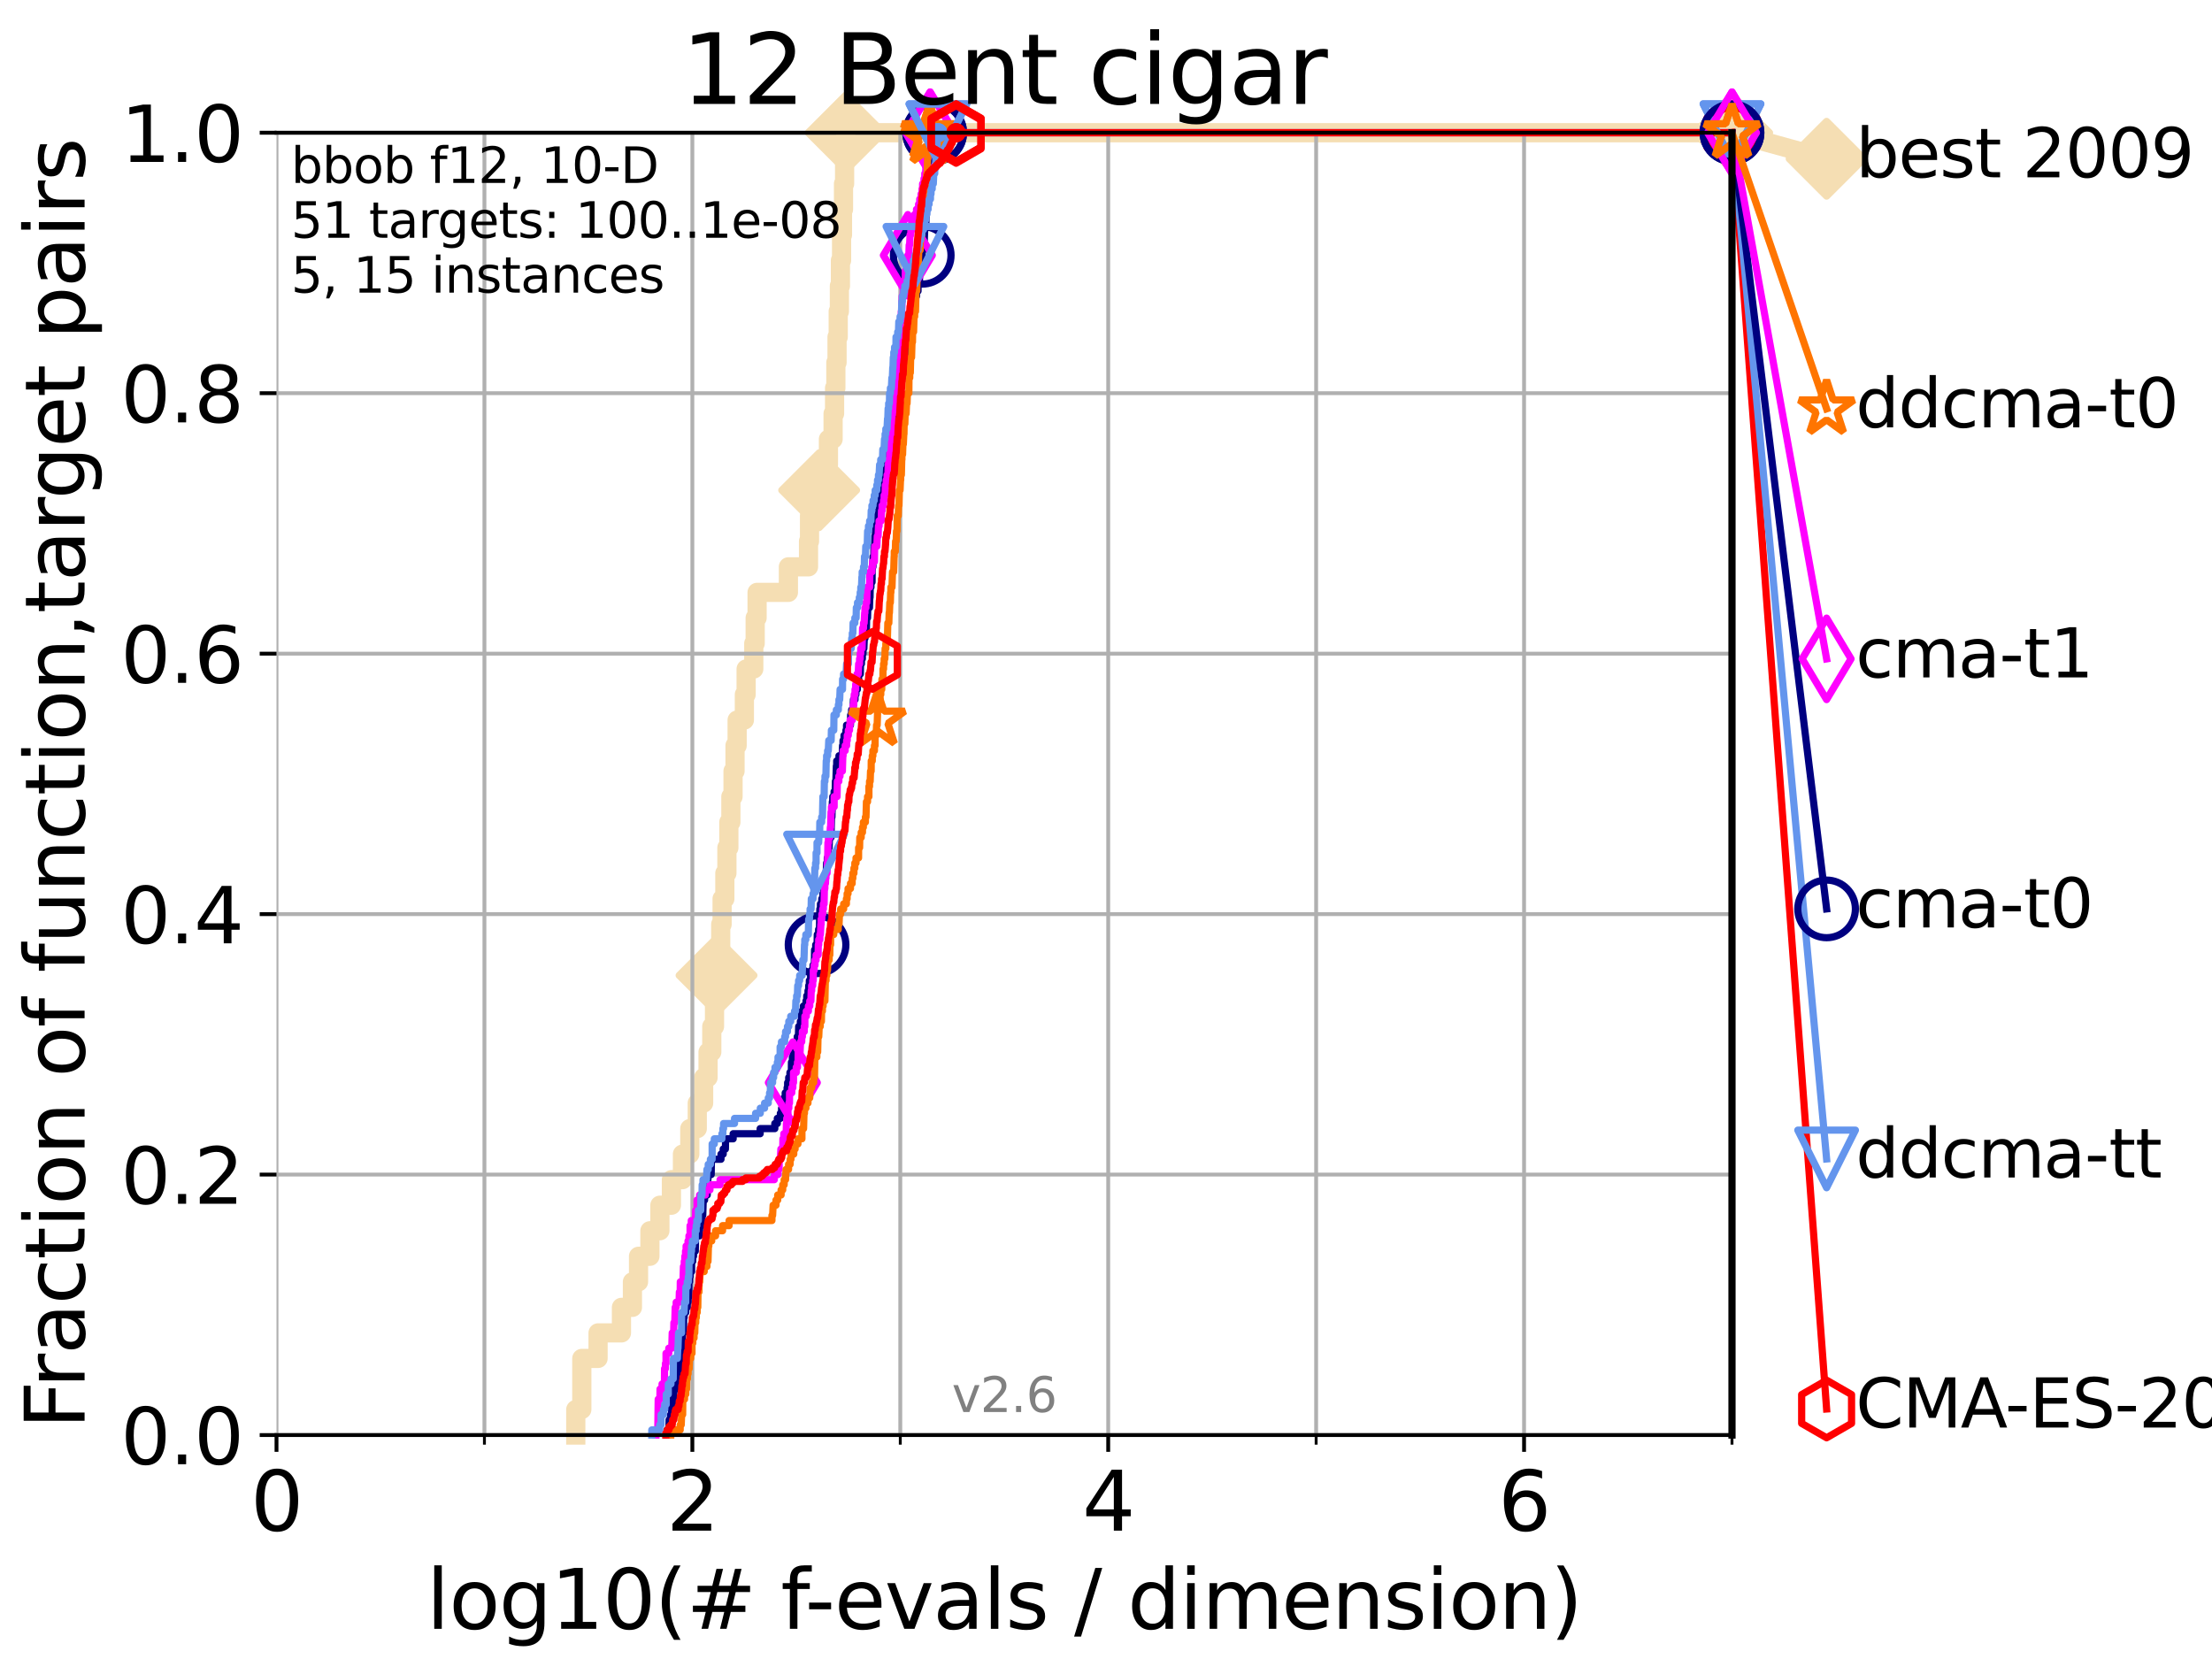 <?xml version="1.0" encoding="utf-8" standalone="no"?>
<!DOCTYPE svg PUBLIC "-//W3C//DTD SVG 1.1//EN"
  "http://www.w3.org/Graphics/SVG/1.1/DTD/svg11.dtd">
<svg xmlns:xlink="http://www.w3.org/1999/xlink" width="460.8pt" height="345.6pt" viewBox="0 0 460.8 345.6" xmlns="http://www.w3.org/2000/svg" version="1.1">
 <defs>
  <style type="text/css">*{stroke-linejoin: round; stroke-linecap: butt}</style>
 </defs>
 <g id="figure_1">
  <g id="patch_1">
   <path d="M 0 345.6 
L 460.8 345.6 
L 460.8 0 
L 0 0 
z
" style="fill: #ffffff"/>
  </g>
  <g id="axes_1">
   <g id="patch_2">
    <path d="M 57.6 298.944 
L 360.806 298.944 
L 360.806 27.648 
L 57.6 27.648 
z
" style="fill: #ffffff"/>
   </g>
   <g id="line2d_1">
    <path d="M 119.945 298.944 
L 119.945 293.624 
L 121.202 293.624 
L 121.202 282.985 
L 124.589 282.985 
L 124.589 277.666 
L 129.458 277.666 
L 129.458 272.346 
L 131.747 272.346 
L 131.747 267.027 
L 133.018 267.027 
L 133.018 261.707 
L 135.389 261.707 
L 135.389 256.388 
L 137.467 256.388 
L 137.467 251.068 
L 139.867 251.068 
L 139.867 245.749 
L 142.165 245.749 
L 142.165 240.429 
L 143.696 240.429 
L 143.696 235.11 
L 145.255 235.11 
L 145.255 229.79 
L 146.579 229.79 
L 146.579 224.471 
L 147.503 224.471 
L 147.503 219.151 
L 148.277 219.151 
L 148.277 213.832 
L 148.845 213.832 
L 148.845 208.512 
L 149.267 208.512 
L 149.267 203.192 
L 149.764 203.192 
L 149.764 197.873 
L 150.139 197.873 
L 150.139 192.553 
L 150.425 192.553 
L 150.425 187.234 
L 150.998 187.234 
L 150.998 181.914 
L 151.427 181.914 
L 151.427 176.595 
L 151.833 176.595 
L 151.833 171.275 
L 152.255 171.275 
L 152.255 165.956 
L 152.704 165.956 
L 152.704 160.636 
L 153.119 160.636 
L 153.119 155.317 
L 153.559 155.317 
L 153.559 149.997 
L 155.067 149.997 
L 155.067 144.678 
L 155.433 144.678 
L 155.433 139.358 
L 157.023 139.358 
L 157.023 134.039 
L 157.317 134.039 
L 157.317 128.719 
L 157.716 128.719 
L 157.716 123.4 
L 164.24 123.4 
L 164.24 118.08 
L 168.431 118.08 
L 168.431 112.76 
L 168.638 112.76 
L 168.638 107.441 
L 168.801 107.441 
L 168.801 102.121 
L 170.644 102.121 
L 170.644 96.802 
L 172.579 96.802 
L 172.579 91.482 
L 173.549 91.482 
L 173.549 86.163 
L 173.856 86.163 
L 173.856 80.843 
L 174.126 80.843 
L 174.126 75.524 
L 174.37 75.524 
L 174.37 70.204 
L 174.615 70.204 
L 174.615 64.885 
L 174.86 64.885 
L 174.86 59.565 
L 175.077 59.565 
L 175.077 54.246 
L 175.316 54.246 
L 175.316 48.926 
L 175.506 48.926 
L 175.506 43.607 
L 175.716 43.607 
L 175.716 38.287 
L 175.947 38.287 
L 175.947 32.968 
L 176.196 32.968 
L 176.196 27.648 
L 360.806 27.648 
" style="fill: none; stroke: #f5deb3; stroke-width: 4; stroke-linecap: square"/>
   </g>
   <g id="line2d_2">
    <defs>
     <path id="mf7a3851f82" d="M -0 7.778 
L 7.778 0 
L 0 -7.778 
L -7.778 -0 
z
" style="stroke: #f5deb3; stroke-width: 1.5; stroke-linejoin: miter"/>
    </defs>
    <g>
     <use xlink:href="#mf7a3851f82" x="149.267" y="203.192" style="fill: #f5deb3; stroke: #f5deb3; stroke-width: 1.5; stroke-linejoin: miter"/>
     <use xlink:href="#mf7a3851f82" x="170.644" y="102.121" style="fill: #f5deb3; stroke: #f5deb3; stroke-width: 1.5; stroke-linejoin: miter"/>
     <use xlink:href="#mf7a3851f82" x="176.196" y="27.648" style="fill: #f5deb3; stroke: #f5deb3; stroke-width: 1.5; stroke-linejoin: miter"/>
     <use xlink:href="#mf7a3851f82" x="176.196" y="27.648" style="fill: #f5deb3; stroke: #f5deb3; stroke-width: 1.5; stroke-linejoin: miter"/>
     <use xlink:href="#mf7a3851f82" x="360.806" y="27.648" style="fill: #f5deb3; stroke: #f5deb3; stroke-width: 1.5; stroke-linejoin: miter"/>
    </g>
   </g>
   <g id="line2d_3">
    <path style="fill: none; stroke: #f5deb3; stroke-width: 4; stroke-linecap: square"/>
    <g/>
   </g>
   <g id="line2d_4">
    <path d="M 360.806 27.648 
L 380.515 33.074 
" style="fill: none; stroke: #f5deb3; stroke-width: 4; stroke-linecap: square"/>
    <g>
     <use xlink:href="#mf7a3851f82" x="360.806" y="27.648" style="fill: #f5deb3; stroke: #f5deb3; stroke-width: 1.5; stroke-linejoin: miter"/>
     <use xlink:href="#mf7a3851f82" x="380.515" y="33.074" style="fill: #f5deb3; stroke: #f5deb3; stroke-width: 1.5; stroke-linejoin: miter"/>
    </g>
   </g>
   <g id="matplotlib.axis_1">
    <g id="xtick_1">
     <g id="line2d_5">
      <path d="M 57.6 298.944 
L 57.6 27.648 
" clip-path="url(#p36b3c1cff6)" style="fill: none; stroke: #b0b0b0; stroke-width: 0.8; stroke-linecap: square"/>
     </g>
     <g id="line2d_6">
      <defs>
       <path id="mffee573dbc" d="M 0 0 
L 0 3.5 
" style="stroke: #000000; stroke-width: 0.8"/>
      </defs>
      <g>
       <use xlink:href="#mffee573dbc" x="57.6" y="298.944" style="stroke: #000000; stroke-width: 0.8"/>
      </g>
     </g>
     <g id="text_1">
      <!-- 0 -->
      <g transform="translate(52.192 318.861)scale(0.17 -0.17)">
       <defs>
        <path id="DejaVuSans-30" d="M 2034 4250 
Q 1547 4250 1301 3770 
Q 1056 3291 1056 2328 
Q 1056 1369 1301 889 
Q 1547 409 2034 409 
Q 2525 409 2770 889 
Q 3016 1369 3016 2328 
Q 3016 3291 2770 3770 
Q 2525 4250 2034 4250 
z
M 2034 4750 
Q 2819 4750 3233 4129 
Q 3647 3509 3647 2328 
Q 3647 1150 3233 529 
Q 2819 -91 2034 -91 
Q 1250 -91 836 529 
Q 422 1150 422 2328 
Q 422 3509 836 4129 
Q 1250 4750 2034 4750 
z
" transform="scale(0.016)"/>
       </defs>
       <use xlink:href="#DejaVuSans-30"/>
      </g>
     </g>
    </g>
    <g id="xtick_2">
     <g id="line2d_7">
      <path d="M 144.23 298.944 
L 144.23 27.648 
" clip-path="url(#p36b3c1cff6)" style="fill: none; stroke: #b0b0b0; stroke-width: 0.8; stroke-linecap: square"/>
     </g>
     <g id="line2d_8">
      <g>
       <use xlink:href="#mffee573dbc" x="144.23" y="298.944" style="stroke: #000000; stroke-width: 0.8"/>
      </g>
     </g>
     <g id="text_2">
      <!-- 2 -->
      <g transform="translate(138.822 318.861)scale(0.17 -0.17)">
       <defs>
        <path id="DejaVuSans-32" d="M 1228 531 
L 3431 531 
L 3431 0 
L 469 0 
L 469 531 
Q 828 903 1448 1529 
Q 2069 2156 2228 2338 
Q 2531 2678 2651 2914 
Q 2772 3150 2772 3378 
Q 2772 3750 2511 3984 
Q 2250 4219 1831 4219 
Q 1534 4219 1204 4116 
Q 875 4013 500 3803 
L 500 4441 
Q 881 4594 1212 4672 
Q 1544 4750 1819 4750 
Q 2544 4750 2975 4387 
Q 3406 4025 3406 3419 
Q 3406 3131 3298 2873 
Q 3191 2616 2906 2266 
Q 2828 2175 2409 1742 
Q 1991 1309 1228 531 
z
" transform="scale(0.016)"/>
       </defs>
       <use xlink:href="#DejaVuSans-32"/>
      </g>
     </g>
    </g>
    <g id="xtick_3">
     <g id="line2d_9">
      <path d="M 230.861 298.944 
L 230.861 27.648 
" clip-path="url(#p36b3c1cff6)" style="fill: none; stroke: #b0b0b0; stroke-width: 0.8; stroke-linecap: square"/>
     </g>
     <g id="line2d_10">
      <g>
       <use xlink:href="#mffee573dbc" x="230.861" y="298.944" style="stroke: #000000; stroke-width: 0.8"/>
      </g>
     </g>
     <g id="text_3">
      <!-- 4 -->
      <g transform="translate(225.453 318.861)scale(0.17 -0.17)">
       <defs>
        <path id="DejaVuSans-34" d="M 2419 4116 
L 825 1625 
L 2419 1625 
L 2419 4116 
z
M 2253 4666 
L 3047 4666 
L 3047 1625 
L 3713 1625 
L 3713 1100 
L 3047 1100 
L 3047 0 
L 2419 0 
L 2419 1100 
L 313 1100 
L 313 1709 
L 2253 4666 
z
" transform="scale(0.016)"/>
       </defs>
       <use xlink:href="#DejaVuSans-34"/>
      </g>
     </g>
    </g>
    <g id="xtick_4">
     <g id="line2d_11">
      <path d="M 317.491 298.944 
L 317.491 27.648 
" clip-path="url(#p36b3c1cff6)" style="fill: none; stroke: #b0b0b0; stroke-width: 0.8; stroke-linecap: square"/>
     </g>
     <g id="line2d_12">
      <g>
       <use xlink:href="#mffee573dbc" x="317.491" y="298.944" style="stroke: #000000; stroke-width: 0.8"/>
      </g>
     </g>
     <g id="text_4">
      <!-- 6 -->
      <g transform="translate(312.083 318.861)scale(0.17 -0.17)">
       <defs>
        <path id="DejaVuSans-36" d="M 2113 2584 
Q 1688 2584 1439 2293 
Q 1191 2003 1191 1497 
Q 1191 994 1439 701 
Q 1688 409 2113 409 
Q 2538 409 2786 701 
Q 3034 994 3034 1497 
Q 3034 2003 2786 2293 
Q 2538 2584 2113 2584 
z
M 3366 4563 
L 3366 3988 
Q 3128 4100 2886 4159 
Q 2644 4219 2406 4219 
Q 1781 4219 1451 3797 
Q 1122 3375 1075 2522 
Q 1259 2794 1537 2939 
Q 1816 3084 2150 3084 
Q 2853 3084 3261 2657 
Q 3669 2231 3669 1497 
Q 3669 778 3244 343 
Q 2819 -91 2113 -91 
Q 1303 -91 875 529 
Q 447 1150 447 2328 
Q 447 3434 972 4092 
Q 1497 4750 2381 4750 
Q 2619 4750 2861 4703 
Q 3103 4656 3366 4563 
z
" transform="scale(0.016)"/>
       </defs>
       <use xlink:href="#DejaVuSans-36"/>
      </g>
     </g>
    </g>
    <g id="xtick_5">
     <g id="line2d_13">
      <path d="M 100.915 298.944 
L 100.915 27.648 
" clip-path="url(#p36b3c1cff6)" style="fill: none; stroke: #b0b0b0; stroke-width: 0.8; stroke-linecap: square"/>
     </g>
     <g id="line2d_14">
      <defs>
       <path id="m7bd0986267" d="M 0 0 
L 0 2 
" style="stroke: #000000; stroke-width: 0.6"/>
      </defs>
      <g>
       <use xlink:href="#m7bd0986267" x="100.915" y="298.944" style="stroke: #000000; stroke-width: 0.6"/>
      </g>
     </g>
    </g>
    <g id="xtick_6">
     <g id="line2d_15">
      <path d="M 187.546 298.944 
L 187.546 27.648 
" clip-path="url(#p36b3c1cff6)" style="fill: none; stroke: #b0b0b0; stroke-width: 0.8; stroke-linecap: square"/>
     </g>
     <g id="line2d_16">
      <g>
       <use xlink:href="#m7bd0986267" x="187.546" y="298.944" style="stroke: #000000; stroke-width: 0.6"/>
      </g>
     </g>
    </g>
    <g id="xtick_7">
     <g id="line2d_17">
      <path d="M 274.176 298.944 
L 274.176 27.648 
" clip-path="url(#p36b3c1cff6)" style="fill: none; stroke: #b0b0b0; stroke-width: 0.8; stroke-linecap: square"/>
     </g>
     <g id="line2d_18">
      <g>
       <use xlink:href="#m7bd0986267" x="274.176" y="298.944" style="stroke: #000000; stroke-width: 0.6"/>
      </g>
     </g>
    </g>
    <g id="xtick_8">
     <g id="line2d_19">
      <path d="M 360.806 298.944 
L 360.806 27.648 
" clip-path="url(#p36b3c1cff6)" style="fill: none; stroke: #b0b0b0; stroke-width: 0.8; stroke-linecap: square"/>
     </g>
     <g id="line2d_20">
      <g>
       <use xlink:href="#m7bd0986267" x="360.806" y="298.944" style="stroke: #000000; stroke-width: 0.6"/>
      </g>
     </g>
    </g>
    <g id="text_5">
     <!-- log10(# f-evals / dimension) -->
     <g transform="translate(88.823 339.314)scale(0.17 -0.17)">
      <defs>
       <path id="DejaVuSans-6c" d="M 603 4863 
L 1178 4863 
L 1178 0 
L 603 0 
L 603 4863 
z
" transform="scale(0.016)"/>
       <path id="DejaVuSans-6f" d="M 1959 3097 
Q 1497 3097 1228 2736 
Q 959 2375 959 1747 
Q 959 1119 1226 758 
Q 1494 397 1959 397 
Q 2419 397 2687 759 
Q 2956 1122 2956 1747 
Q 2956 2369 2687 2733 
Q 2419 3097 1959 3097 
z
M 1959 3584 
Q 2709 3584 3137 3096 
Q 3566 2609 3566 1747 
Q 3566 888 3137 398 
Q 2709 -91 1959 -91 
Q 1206 -91 779 398 
Q 353 888 353 1747 
Q 353 2609 779 3096 
Q 1206 3584 1959 3584 
z
" transform="scale(0.016)"/>
       <path id="DejaVuSans-67" d="M 2906 1791 
Q 2906 2416 2648 2759 
Q 2391 3103 1925 3103 
Q 1463 3103 1205 2759 
Q 947 2416 947 1791 
Q 947 1169 1205 825 
Q 1463 481 1925 481 
Q 2391 481 2648 825 
Q 2906 1169 2906 1791 
z
M 3481 434 
Q 3481 -459 3084 -895 
Q 2688 -1331 1869 -1331 
Q 1566 -1331 1297 -1286 
Q 1028 -1241 775 -1147 
L 775 -588 
Q 1028 -725 1275 -790 
Q 1522 -856 1778 -856 
Q 2344 -856 2625 -561 
Q 2906 -266 2906 331 
L 2906 616 
Q 2728 306 2450 153 
Q 2172 0 1784 0 
Q 1141 0 747 490 
Q 353 981 353 1791 
Q 353 2603 747 3093 
Q 1141 3584 1784 3584 
Q 2172 3584 2450 3431 
Q 2728 3278 2906 2969 
L 2906 3500 
L 3481 3500 
L 3481 434 
z
" transform="scale(0.016)"/>
       <path id="DejaVuSans-31" d="M 794 531 
L 1825 531 
L 1825 4091 
L 703 3866 
L 703 4441 
L 1819 4666 
L 2450 4666 
L 2450 531 
L 3481 531 
L 3481 0 
L 794 0 
L 794 531 
z
" transform="scale(0.016)"/>
       <path id="DejaVuSans-28" d="M 1984 4856 
Q 1566 4138 1362 3434 
Q 1159 2731 1159 2009 
Q 1159 1288 1364 580 
Q 1569 -128 1984 -844 
L 1484 -844 
Q 1016 -109 783 600 
Q 550 1309 550 2009 
Q 550 2706 781 3412 
Q 1013 4119 1484 4856 
L 1984 4856 
z
" transform="scale(0.016)"/>
       <path id="DejaVuSans-23" d="M 3272 2816 
L 2363 2816 
L 2100 1772 
L 3016 1772 
L 3272 2816 
z
M 2803 4594 
L 2478 3297 
L 3391 3297 
L 3719 4594 
L 4219 4594 
L 3897 3297 
L 4872 3297 
L 4872 2816 
L 3775 2816 
L 3519 1772 
L 4513 1772 
L 4513 1294 
L 3397 1294 
L 3072 0 
L 2572 0 
L 2894 1294 
L 1978 1294 
L 1656 0 
L 1153 0 
L 1478 1294 
L 494 1294 
L 494 1772 
L 1594 1772 
L 1856 2816 
L 850 2816 
L 850 3297 
L 1978 3297 
L 2297 4594 
L 2803 4594 
z
" transform="scale(0.016)"/>
       <path id="DejaVuSans-20" transform="scale(0.016)"/>
       <path id="DejaVuSans-66" d="M 2375 4863 
L 2375 4384 
L 1825 4384 
Q 1516 4384 1395 4259 
Q 1275 4134 1275 3809 
L 1275 3500 
L 2222 3500 
L 2222 3053 
L 1275 3053 
L 1275 0 
L 697 0 
L 697 3053 
L 147 3053 
L 147 3500 
L 697 3500 
L 697 3744 
Q 697 4328 969 4595 
Q 1241 4863 1831 4863 
L 2375 4863 
z
" transform="scale(0.016)"/>
       <path id="DejaVuSans-2d" d="M 313 2009 
L 1997 2009 
L 1997 1497 
L 313 1497 
L 313 2009 
z
" transform="scale(0.016)"/>
       <path id="DejaVuSans-65" d="M 3597 1894 
L 3597 1613 
L 953 1613 
Q 991 1019 1311 708 
Q 1631 397 2203 397 
Q 2534 397 2845 478 
Q 3156 559 3463 722 
L 3463 178 
Q 3153 47 2828 -22 
Q 2503 -91 2169 -91 
Q 1331 -91 842 396 
Q 353 884 353 1716 
Q 353 2575 817 3079 
Q 1281 3584 2069 3584 
Q 2775 3584 3186 3129 
Q 3597 2675 3597 1894 
z
M 3022 2063 
Q 3016 2534 2758 2815 
Q 2500 3097 2075 3097 
Q 1594 3097 1305 2825 
Q 1016 2553 972 2059 
L 3022 2063 
z
" transform="scale(0.016)"/>
       <path id="DejaVuSans-76" d="M 191 3500 
L 800 3500 
L 1894 563 
L 2988 3500 
L 3597 3500 
L 2284 0 
L 1503 0 
L 191 3500 
z
" transform="scale(0.016)"/>
       <path id="DejaVuSans-61" d="M 2194 1759 
Q 1497 1759 1228 1600 
Q 959 1441 959 1056 
Q 959 750 1161 570 
Q 1363 391 1709 391 
Q 2188 391 2477 730 
Q 2766 1069 2766 1631 
L 2766 1759 
L 2194 1759 
z
M 3341 1997 
L 3341 0 
L 2766 0 
L 2766 531 
Q 2569 213 2275 61 
Q 1981 -91 1556 -91 
Q 1019 -91 701 211 
Q 384 513 384 1019 
Q 384 1609 779 1909 
Q 1175 2209 1959 2209 
L 2766 2209 
L 2766 2266 
Q 2766 2663 2505 2880 
Q 2244 3097 1772 3097 
Q 1472 3097 1187 3025 
Q 903 2953 641 2809 
L 641 3341 
Q 956 3463 1253 3523 
Q 1550 3584 1831 3584 
Q 2591 3584 2966 3190 
Q 3341 2797 3341 1997 
z
" transform="scale(0.016)"/>
       <path id="DejaVuSans-73" d="M 2834 3397 
L 2834 2853 
Q 2591 2978 2328 3040 
Q 2066 3103 1784 3103 
Q 1356 3103 1142 2972 
Q 928 2841 928 2578 
Q 928 2378 1081 2264 
Q 1234 2150 1697 2047 
L 1894 2003 
Q 2506 1872 2764 1633 
Q 3022 1394 3022 966 
Q 3022 478 2636 193 
Q 2250 -91 1575 -91 
Q 1294 -91 989 -36 
Q 684 19 347 128 
L 347 722 
Q 666 556 975 473 
Q 1284 391 1588 391 
Q 1994 391 2212 530 
Q 2431 669 2431 922 
Q 2431 1156 2273 1281 
Q 2116 1406 1581 1522 
L 1381 1569 
Q 847 1681 609 1914 
Q 372 2147 372 2553 
Q 372 3047 722 3315 
Q 1072 3584 1716 3584 
Q 2034 3584 2315 3537 
Q 2597 3491 2834 3397 
z
" transform="scale(0.016)"/>
       <path id="DejaVuSans-2f" d="M 1625 4666 
L 2156 4666 
L 531 -594 
L 0 -594 
L 1625 4666 
z
" transform="scale(0.016)"/>
       <path id="DejaVuSans-64" d="M 2906 2969 
L 2906 4863 
L 3481 4863 
L 3481 0 
L 2906 0 
L 2906 525 
Q 2725 213 2448 61 
Q 2172 -91 1784 -91 
Q 1150 -91 751 415 
Q 353 922 353 1747 
Q 353 2572 751 3078 
Q 1150 3584 1784 3584 
Q 2172 3584 2448 3432 
Q 2725 3281 2906 2969 
z
M 947 1747 
Q 947 1113 1208 752 
Q 1469 391 1925 391 
Q 2381 391 2643 752 
Q 2906 1113 2906 1747 
Q 2906 2381 2643 2742 
Q 2381 3103 1925 3103 
Q 1469 3103 1208 2742 
Q 947 2381 947 1747 
z
" transform="scale(0.016)"/>
       <path id="DejaVuSans-69" d="M 603 3500 
L 1178 3500 
L 1178 0 
L 603 0 
L 603 3500 
z
M 603 4863 
L 1178 4863 
L 1178 4134 
L 603 4134 
L 603 4863 
z
" transform="scale(0.016)"/>
       <path id="DejaVuSans-6d" d="M 3328 2828 
Q 3544 3216 3844 3400 
Q 4144 3584 4550 3584 
Q 5097 3584 5394 3201 
Q 5691 2819 5691 2113 
L 5691 0 
L 5113 0 
L 5113 2094 
Q 5113 2597 4934 2840 
Q 4756 3084 4391 3084 
Q 3944 3084 3684 2787 
Q 3425 2491 3425 1978 
L 3425 0 
L 2847 0 
L 2847 2094 
Q 2847 2600 2669 2842 
Q 2491 3084 2119 3084 
Q 1678 3084 1418 2786 
Q 1159 2488 1159 1978 
L 1159 0 
L 581 0 
L 581 3500 
L 1159 3500 
L 1159 2956 
Q 1356 3278 1631 3431 
Q 1906 3584 2284 3584 
Q 2666 3584 2933 3390 
Q 3200 3197 3328 2828 
z
" transform="scale(0.016)"/>
       <path id="DejaVuSans-6e" d="M 3513 2113 
L 3513 0 
L 2938 0 
L 2938 2094 
Q 2938 2591 2744 2837 
Q 2550 3084 2163 3084 
Q 1697 3084 1428 2787 
Q 1159 2491 1159 1978 
L 1159 0 
L 581 0 
L 581 3500 
L 1159 3500 
L 1159 2956 
Q 1366 3272 1645 3428 
Q 1925 3584 2291 3584 
Q 2894 3584 3203 3211 
Q 3513 2838 3513 2113 
z
" transform="scale(0.016)"/>
       <path id="DejaVuSans-29" d="M 513 4856 
L 1013 4856 
Q 1481 4119 1714 3412 
Q 1947 2706 1947 2009 
Q 1947 1309 1714 600 
Q 1481 -109 1013 -844 
L 513 -844 
Q 928 -128 1133 580 
Q 1338 1288 1338 2009 
Q 1338 2731 1133 3434 
Q 928 4138 513 4856 
z
" transform="scale(0.016)"/>
      </defs>
      <use xlink:href="#DejaVuSans-6c"/>
      <use xlink:href="#DejaVuSans-6f" x="27.783"/>
      <use xlink:href="#DejaVuSans-67" x="88.965"/>
      <use xlink:href="#DejaVuSans-31" x="152.441"/>
      <use xlink:href="#DejaVuSans-30" x="216.064"/>
      <use xlink:href="#DejaVuSans-28" x="279.688"/>
      <use xlink:href="#DejaVuSans-23" x="318.701"/>
      <use xlink:href="#DejaVuSans-20" x="402.49"/>
      <use xlink:href="#DejaVuSans-66" x="434.277"/>
      <use xlink:href="#DejaVuSans-2d" x="463.982"/>
      <use xlink:href="#DejaVuSans-65" x="500.066"/>
      <use xlink:href="#DejaVuSans-76" x="561.59"/>
      <use xlink:href="#DejaVuSans-61" x="620.77"/>
      <use xlink:href="#DejaVuSans-6c" x="682.049"/>
      <use xlink:href="#DejaVuSans-73" x="709.832"/>
      <use xlink:href="#DejaVuSans-20" x="761.932"/>
      <use xlink:href="#DejaVuSans-2f" x="793.719"/>
      <use xlink:href="#DejaVuSans-20" x="827.41"/>
      <use xlink:href="#DejaVuSans-64" x="859.197"/>
      <use xlink:href="#DejaVuSans-69" x="922.674"/>
      <use xlink:href="#DejaVuSans-6d" x="950.457"/>
      <use xlink:href="#DejaVuSans-65" x="1047.869"/>
      <use xlink:href="#DejaVuSans-6e" x="1109.393"/>
      <use xlink:href="#DejaVuSans-73" x="1172.771"/>
      <use xlink:href="#DejaVuSans-69" x="1224.871"/>
      <use xlink:href="#DejaVuSans-6f" x="1252.654"/>
      <use xlink:href="#DejaVuSans-6e" x="1313.836"/>
      <use xlink:href="#DejaVuSans-29" x="1377.215"/>
     </g>
    </g>
   </g>
   <g id="matplotlib.axis_2">
    <g id="ytick_1">
     <g id="line2d_21">
      <path d="M 57.6 298.944 
L 360.806 298.944 
" clip-path="url(#p36b3c1cff6)" style="fill: none; stroke: #b0b0b0; stroke-width: 0.8; stroke-linecap: square"/>
     </g>
     <g id="line2d_22">
      <defs>
       <path id="mccfe88dda3" d="M 0 0 
L -3.5 0 
" style="stroke: #000000; stroke-width: 0.8"/>
      </defs>
      <g>
       <use xlink:href="#mccfe88dda3" x="57.6" y="298.944" style="stroke: #000000; stroke-width: 0.8"/>
      </g>
     </g>
     <g id="text_6">
      <!-- 0.0 -->
      <g transform="translate(25.155 305.023)scale(0.16 -0.16)">
       <defs>
        <path id="DejaVuSans-2e" d="M 684 794 
L 1344 794 
L 1344 0 
L 684 0 
L 684 794 
z
" transform="scale(0.016)"/>
       </defs>
       <use xlink:href="#DejaVuSans-30"/>
       <use xlink:href="#DejaVuSans-2e" x="63.623"/>
       <use xlink:href="#DejaVuSans-30" x="95.41"/>
      </g>
     </g>
    </g>
    <g id="ytick_2">
     <g id="line2d_23">
      <path d="M 57.6 244.685 
L 360.806 244.685 
" clip-path="url(#p36b3c1cff6)" style="fill: none; stroke: #b0b0b0; stroke-width: 0.8; stroke-linecap: square"/>
     </g>
     <g id="line2d_24">
      <g>
       <use xlink:href="#mccfe88dda3" x="57.6" y="244.685" style="stroke: #000000; stroke-width: 0.8"/>
      </g>
     </g>
     <g id="text_7">
      <!-- 0.2 -->
      <g transform="translate(25.155 250.764)scale(0.16 -0.16)">
       <use xlink:href="#DejaVuSans-30"/>
       <use xlink:href="#DejaVuSans-2e" x="63.623"/>
       <use xlink:href="#DejaVuSans-32" x="95.41"/>
      </g>
     </g>
    </g>
    <g id="ytick_3">
     <g id="line2d_25">
      <path d="M 57.6 190.426 
L 360.806 190.426 
" clip-path="url(#p36b3c1cff6)" style="fill: none; stroke: #b0b0b0; stroke-width: 0.8; stroke-linecap: square"/>
     </g>
     <g id="line2d_26">
      <g>
       <use xlink:href="#mccfe88dda3" x="57.6" y="190.426" style="stroke: #000000; stroke-width: 0.8"/>
      </g>
     </g>
     <g id="text_8">
      <!-- 0.4 -->
      <g transform="translate(25.155 196.504)scale(0.16 -0.16)">
       <use xlink:href="#DejaVuSans-30"/>
       <use xlink:href="#DejaVuSans-2e" x="63.623"/>
       <use xlink:href="#DejaVuSans-34" x="95.41"/>
      </g>
     </g>
    </g>
    <g id="ytick_4">
     <g id="line2d_27">
      <path d="M 57.6 136.166 
L 360.806 136.166 
" clip-path="url(#p36b3c1cff6)" style="fill: none; stroke: #b0b0b0; stroke-width: 0.8; stroke-linecap: square"/>
     </g>
     <g id="line2d_28">
      <g>
       <use xlink:href="#mccfe88dda3" x="57.6" y="136.166" style="stroke: #000000; stroke-width: 0.8"/>
      </g>
     </g>
     <g id="text_9">
      <!-- 0.6 -->
      <g transform="translate(25.155 142.245)scale(0.16 -0.16)">
       <use xlink:href="#DejaVuSans-30"/>
       <use xlink:href="#DejaVuSans-2e" x="63.623"/>
       <use xlink:href="#DejaVuSans-36" x="95.41"/>
      </g>
     </g>
    </g>
    <g id="ytick_5">
     <g id="line2d_29">
      <path d="M 57.6 81.907 
L 360.806 81.907 
" clip-path="url(#p36b3c1cff6)" style="fill: none; stroke: #b0b0b0; stroke-width: 0.8; stroke-linecap: square"/>
     </g>
     <g id="line2d_30">
      <g>
       <use xlink:href="#mccfe88dda3" x="57.6" y="81.907" style="stroke: #000000; stroke-width: 0.8"/>
      </g>
     </g>
     <g id="text_10">
      <!-- 0.8 -->
      <g transform="translate(25.155 87.986)scale(0.16 -0.16)">
       <defs>
        <path id="DejaVuSans-38" d="M 2034 2216 
Q 1584 2216 1326 1975 
Q 1069 1734 1069 1313 
Q 1069 891 1326 650 
Q 1584 409 2034 409 
Q 2484 409 2743 651 
Q 3003 894 3003 1313 
Q 3003 1734 2745 1975 
Q 2488 2216 2034 2216 
z
M 1403 2484 
Q 997 2584 770 2862 
Q 544 3141 544 3541 
Q 544 4100 942 4425 
Q 1341 4750 2034 4750 
Q 2731 4750 3128 4425 
Q 3525 4100 3525 3541 
Q 3525 3141 3298 2862 
Q 3072 2584 2669 2484 
Q 3125 2378 3379 2068 
Q 3634 1759 3634 1313 
Q 3634 634 3220 271 
Q 2806 -91 2034 -91 
Q 1263 -91 848 271 
Q 434 634 434 1313 
Q 434 1759 690 2068 
Q 947 2378 1403 2484 
z
M 1172 3481 
Q 1172 3119 1398 2916 
Q 1625 2713 2034 2713 
Q 2441 2713 2670 2916 
Q 2900 3119 2900 3481 
Q 2900 3844 2670 4047 
Q 2441 4250 2034 4250 
Q 1625 4250 1398 4047 
Q 1172 3844 1172 3481 
z
" transform="scale(0.016)"/>
       </defs>
       <use xlink:href="#DejaVuSans-30"/>
       <use xlink:href="#DejaVuSans-2e" x="63.623"/>
       <use xlink:href="#DejaVuSans-38" x="95.41"/>
      </g>
     </g>
    </g>
    <g id="ytick_6">
     <g id="line2d_31">
      <path d="M 57.6 27.648 
L 360.806 27.648 
" clip-path="url(#p36b3c1cff6)" style="fill: none; stroke: #b0b0b0; stroke-width: 0.8; stroke-linecap: square"/>
     </g>
     <g id="line2d_32">
      <g>
       <use xlink:href="#mccfe88dda3" x="57.6" y="27.648" style="stroke: #000000; stroke-width: 0.8"/>
      </g>
     </g>
     <g id="text_11">
      <!-- 1.0 -->
      <g transform="translate(25.155 33.727)scale(0.16 -0.16)">
       <use xlink:href="#DejaVuSans-31"/>
       <use xlink:href="#DejaVuSans-2e" x="63.623"/>
       <use xlink:href="#DejaVuSans-30" x="95.41"/>
      </g>
     </g>
    </g>
    <g id="text_12">
     <!-- Fraction of function,target pairs -->
     <g transform="translate(17.62 297.681)rotate(-90)scale(0.17 -0.17)">
      <defs>
       <path id="DejaVuSans-46" d="M 628 4666 
L 3309 4666 
L 3309 4134 
L 1259 4134 
L 1259 2759 
L 3109 2759 
L 3109 2228 
L 1259 2228 
L 1259 0 
L 628 0 
L 628 4666 
z
" transform="scale(0.016)"/>
       <path id="DejaVuSans-72" d="M 2631 2963 
Q 2534 3019 2420 3045 
Q 2306 3072 2169 3072 
Q 1681 3072 1420 2755 
Q 1159 2438 1159 1844 
L 1159 0 
L 581 0 
L 581 3500 
L 1159 3500 
L 1159 2956 
Q 1341 3275 1631 3429 
Q 1922 3584 2338 3584 
Q 2397 3584 2469 3576 
Q 2541 3569 2628 3553 
L 2631 2963 
z
" transform="scale(0.016)"/>
       <path id="DejaVuSans-63" d="M 3122 3366 
L 3122 2828 
Q 2878 2963 2633 3030 
Q 2388 3097 2138 3097 
Q 1578 3097 1268 2742 
Q 959 2388 959 1747 
Q 959 1106 1268 751 
Q 1578 397 2138 397 
Q 2388 397 2633 464 
Q 2878 531 3122 666 
L 3122 134 
Q 2881 22 2623 -34 
Q 2366 -91 2075 -91 
Q 1284 -91 818 406 
Q 353 903 353 1747 
Q 353 2603 823 3093 
Q 1294 3584 2113 3584 
Q 2378 3584 2631 3529 
Q 2884 3475 3122 3366 
z
" transform="scale(0.016)"/>
       <path id="DejaVuSans-74" d="M 1172 4494 
L 1172 3500 
L 2356 3500 
L 2356 3053 
L 1172 3053 
L 1172 1153 
Q 1172 725 1289 603 
Q 1406 481 1766 481 
L 2356 481 
L 2356 0 
L 1766 0 
Q 1100 0 847 248 
Q 594 497 594 1153 
L 594 3053 
L 172 3053 
L 172 3500 
L 594 3500 
L 594 4494 
L 1172 4494 
z
" transform="scale(0.016)"/>
       <path id="DejaVuSans-75" d="M 544 1381 
L 544 3500 
L 1119 3500 
L 1119 1403 
Q 1119 906 1312 657 
Q 1506 409 1894 409 
Q 2359 409 2629 706 
Q 2900 1003 2900 1516 
L 2900 3500 
L 3475 3500 
L 3475 0 
L 2900 0 
L 2900 538 
Q 2691 219 2414 64 
Q 2138 -91 1772 -91 
Q 1169 -91 856 284 
Q 544 659 544 1381 
z
M 1991 3584 
L 1991 3584 
z
" transform="scale(0.016)"/>
       <path id="DejaVuSans-2c" d="M 750 794 
L 1409 794 
L 1409 256 
L 897 -744 
L 494 -744 
L 750 256 
L 750 794 
z
" transform="scale(0.016)"/>
       <path id="DejaVuSans-70" d="M 1159 525 
L 1159 -1331 
L 581 -1331 
L 581 3500 
L 1159 3500 
L 1159 2969 
Q 1341 3281 1617 3432 
Q 1894 3584 2278 3584 
Q 2916 3584 3314 3078 
Q 3713 2572 3713 1747 
Q 3713 922 3314 415 
Q 2916 -91 2278 -91 
Q 1894 -91 1617 61 
Q 1341 213 1159 525 
z
M 3116 1747 
Q 3116 2381 2855 2742 
Q 2594 3103 2138 3103 
Q 1681 3103 1420 2742 
Q 1159 2381 1159 1747 
Q 1159 1113 1420 752 
Q 1681 391 2138 391 
Q 2594 391 2855 752 
Q 3116 1113 3116 1747 
z
" transform="scale(0.016)"/>
      </defs>
      <use xlink:href="#DejaVuSans-46"/>
      <use xlink:href="#DejaVuSans-72" x="50.27"/>
      <use xlink:href="#DejaVuSans-61" x="91.383"/>
      <use xlink:href="#DejaVuSans-63" x="152.662"/>
      <use xlink:href="#DejaVuSans-74" x="207.643"/>
      <use xlink:href="#DejaVuSans-69" x="246.852"/>
      <use xlink:href="#DejaVuSans-6f" x="274.635"/>
      <use xlink:href="#DejaVuSans-6e" x="335.816"/>
      <use xlink:href="#DejaVuSans-20" x="399.195"/>
      <use xlink:href="#DejaVuSans-6f" x="430.982"/>
      <use xlink:href="#DejaVuSans-66" x="492.164"/>
      <use xlink:href="#DejaVuSans-20" x="527.369"/>
      <use xlink:href="#DejaVuSans-66" x="559.156"/>
      <use xlink:href="#DejaVuSans-75" x="594.361"/>
      <use xlink:href="#DejaVuSans-6e" x="657.74"/>
      <use xlink:href="#DejaVuSans-63" x="721.119"/>
      <use xlink:href="#DejaVuSans-74" x="776.1"/>
      <use xlink:href="#DejaVuSans-69" x="815.309"/>
      <use xlink:href="#DejaVuSans-6f" x="843.092"/>
      <use xlink:href="#DejaVuSans-6e" x="904.273"/>
      <use xlink:href="#DejaVuSans-2c" x="967.652"/>
      <use xlink:href="#DejaVuSans-74" x="999.439"/>
      <use xlink:href="#DejaVuSans-61" x="1038.648"/>
      <use xlink:href="#DejaVuSans-72" x="1099.928"/>
      <use xlink:href="#DejaVuSans-67" x="1139.291"/>
      <use xlink:href="#DejaVuSans-65" x="1202.768"/>
      <use xlink:href="#DejaVuSans-74" x="1264.291"/>
      <use xlink:href="#DejaVuSans-20" x="1303.5"/>
      <use xlink:href="#DejaVuSans-70" x="1335.287"/>
      <use xlink:href="#DejaVuSans-61" x="1398.764"/>
      <use xlink:href="#DejaVuSans-69" x="1460.043"/>
      <use xlink:href="#DejaVuSans-72" x="1487.826"/>
      <use xlink:href="#DejaVuSans-73" x="1528.939"/>
     </g>
    </g>
   </g>
   <g id="line2d_33">
    <defs>
     <path id="m5f5aa8f9ff" d="M 0 1.5 
C 0.398 1.5 0.779 1.342 1.061 1.061 
C 1.342 0.779 1.5 0.398 1.5 0 
C 1.5 -0.398 1.342 -0.779 1.061 -1.061 
C 0.779 -1.342 0.398 -1.5 0 -1.5 
C -0.398 -1.5 -0.779 -1.342 -1.061 -1.061 
C -1.342 -0.779 -1.5 -0.398 -1.5 0 
C -1.5 0.398 -1.342 0.779 -1.061 1.061 
C -0.779 1.342 -0.398 1.5 0 1.5 
z
" style="stroke: #f5deb3"/>
    </defs>
    <g>
     <use xlink:href="#m5f5aa8f9ff" x="176.196" y="27.648" style="fill: #f5deb3; stroke: #f5deb3"/>
     <use xlink:href="#m5f5aa8f9ff" x="176.196" y="27.648" style="fill: #f5deb3; stroke: #f5deb3"/>
    </g>
   </g>
   <g id="line2d_34">
    <defs>
     <path id="m96d87b5cf3" d="M 0 1.5 
C 0.398 1.5 0.779 1.342 1.061 1.061 
C 1.342 0.779 1.5 0.398 1.5 0 
C 1.5 -0.398 1.342 -0.779 1.061 -1.061 
C 0.779 -1.342 0.398 -1.5 0 -1.5 
C -0.398 -1.5 -0.779 -1.342 -1.061 -1.061 
C -1.342 -0.779 -1.5 -0.398 -1.5 0 
C -1.5 0.398 -1.342 0.779 -1.061 1.061 
C -0.779 1.342 -0.398 1.5 0 1.5 
z
" style="stroke: #000080"/>
    </defs>
    <g>
     <use xlink:href="#m96d87b5cf3" x="194.706" y="27.648" style="fill: #000080; stroke: #000080"/>
     <use xlink:href="#m96d87b5cf3" x="194.706" y="27.648" style="fill: #000080; stroke: #000080"/>
    </g>
   </g>
   <g id="line2d_35">
    <path d="M 138.944 298.944 
L 138.944 297.88 
L 139.338 297.88 
L 139.387 295.752 
L 139.701 295.752 
L 139.701 294.688 
L 139.891 294.688 
L 139.962 292.561 
L 140.15 292.561 
L 140.15 291.497 
L 140.266 291.497 
L 140.266 290.433 
L 140.382 290.433 
L 140.382 289.369 
L 140.816 289.369 
L 140.816 288.305 
L 141.217 288.305 
L 141.327 286.177 
L 141.415 286.177 
L 141.415 285.113 
L 141.632 285.113 
L 141.632 282.985 
L 141.783 282.985 
L 141.783 281.922 
L 141.911 281.922 
L 141.932 279.794 
L 142.123 279.794 
L 142.186 277.666 
L 142.394 277.666 
L 142.415 274.474 
L 142.518 274.474 
L 142.518 273.41 
L 142.865 273.41 
L 142.865 272.346 
L 143.166 272.346 
L 143.166 271.282 
L 143.345 271.282 
L 143.345 270.219 
L 143.482 270.219 
L 143.521 267.027 
L 143.638 267.027 
L 143.638 265.963 
L 143.754 265.963 
L 143.754 264.899 
L 144.079 264.899 
L 144.079 262.771 
L 144.305 262.771 
L 144.305 261.707 
L 144.473 261.707 
L 144.473 260.643 
L 144.841 260.643 
L 144.914 257.452 
L 145.73 257.452 
L 145.765 255.324 
L 146.177 255.324 
L 146.244 253.196 
L 146.396 253.196 
L 146.496 250.004 
L 146.778 250.004 
L 146.778 248.94 
L 147.328 248.94 
L 147.424 245.749 
L 147.471 245.749 
L 147.471 244.685 
L 148.155 244.685 
L 148.201 241.493 
L 150.194 241.493 
L 150.194 240.429 
L 150.654 240.429 
L 150.654 239.365 
L 151.116 239.365 
L 151.155 237.237 
L 152.728 237.237 
L 152.728 236.174 
L 158.357 236.174 
L 158.357 235.11 
L 161.407 235.11 
L 161.407 234.046 
L 161.928 234.046 
L 161.928 232.982 
L 162.563 232.982 
L 162.563 231.918 
L 162.817 231.918 
L 162.817 230.854 
L 163.246 230.854 
L 163.294 228.726 
L 163.572 228.726 
L 163.572 227.662 
L 163.965 227.662 
L 163.965 226.598 
L 164.077 226.598 
L 164.077 225.534 
L 164.298 225.534 
L 164.298 224.471 
L 164.562 224.471 
L 164.562 223.407 
L 164.853 223.407 
L 164.872 221.279 
L 165.072 221.279 
L 165.072 220.215 
L 165.226 220.215 
L 165.226 219.151 
L 165.441 219.151 
L 165.441 218.087 
L 165.94 218.087 
L 165.94 217.023 
L 166.076 217.023 
L 166.076 215.959 
L 166.322 215.959 
L 166.38 213.832 
L 166.73 213.832 
L 166.73 212.768 
L 166.928 212.768 
L 167.012 210.64 
L 167.356 210.64 
L 167.356 209.576 
L 167.899 209.576 
L 167.899 208.512 
L 168.058 208.512 
L 168.058 207.448 
L 168.322 207.448 
L 168.322 206.384 
L 168.467 206.384 
L 168.467 205.32 
L 168.602 205.32 
L 168.602 204.256 
L 168.862 204.256 
L 168.862 203.192 
L 169.055 203.192 
L 169.055 202.129 
L 169.374 202.129 
L 169.374 201.065 
L 169.643 201.065 
L 169.692 197.873 
L 169.924 197.873 
L 169.924 196.809 
L 170.21 196.809 
L 170.252 194.681 
L 170.528 194.681 
L 170.528 193.617 
L 170.7 193.617 
L 170.787 189.362 
L 170.915 189.362 
L 170.915 188.298 
L 171.191 188.298 
L 171.191 187.234 
L 171.414 187.234 
L 171.414 186.17 
L 171.577 186.17 
L 171.577 185.106 
L 171.748 185.106 
L 171.826 182.978 
L 172.003 182.978 
L 172.003 181.914 
L 172.119 181.914 
L 172.191 179.787 
L 172.34 179.787 
L 172.34 178.723 
L 172.504 178.723 
L 172.587 176.595 
L 172.716 176.595 
L 172.802 174.467 
L 173.109 174.467 
L 173.214 170.211 
L 173.31 170.211 
L 173.394 167.02 
L 173.474 167.02 
L 173.474 165.956 
L 173.762 165.956 
L 173.762 164.892 
L 173.988 164.892 
L 174.019 162.764 
L 174.13 162.764 
L 174.23 159.572 
L 174.298 159.572 
L 174.298 158.508 
L 174.772 158.508 
L 174.772 157.445 
L 175.449 157.445 
L 175.517 155.317 
L 175.62 155.317 
L 175.62 154.253 
L 175.828 154.253 
L 175.828 153.189 
L 176.221 153.189 
L 176.221 152.125 
L 176.351 152.125 
L 176.351 151.061 
L 177.162 151.061 
L 177.207 148.933 
L 177.402 148.933 
L 177.402 147.869 
L 177.719 147.869 
L 177.791 145.742 
L 178.12 145.742 
L 178.12 144.678 
L 178.306 144.678 
L 178.306 143.614 
L 178.605 143.614 
L 178.605 142.55 
L 178.734 142.55 
L 178.734 141.486 
L 178.866 141.486 
L 178.866 140.422 
L 179.224 140.422 
L 179.262 138.294 
L 179.453 138.294 
L 179.453 137.23 
L 179.649 137.23 
L 179.649 136.166 
L 179.783 136.166 
L 179.783 135.102 
L 179.961 135.102 
L 180.048 132.975 
L 180.191 132.975 
L 180.28 130.847 
L 180.492 130.847 
L 180.533 128.719 
L 180.723 128.719 
L 180.779 126.591 
L 181.121 126.591 
L 181.193 124.463 
L 181.243 124.463 
L 181.277 122.336 
L 181.436 122.336 
L 181.436 121.272 
L 181.664 121.272 
L 181.705 118.08 
L 181.851 118.08 
L 181.861 115.952 
L 182.038 115.952 
L 182.051 113.824 
L 182.189 113.824 
L 182.246 111.697 
L 182.341 111.697 
L 182.425 109.569 
L 182.575 109.569 
L 182.575 108.505 
L 182.734 108.505 
L 182.734 107.441 
L 182.965 107.441 
L 182.965 106.377 
L 183.197 106.377 
L 183.197 105.313 
L 183.404 105.313 
L 183.404 104.249 
L 183.558 104.249 
L 183.558 103.185 
L 183.707 103.185 
L 183.707 102.121 
L 183.851 102.121 
L 183.915 99.994 
L 184.187 99.994 
L 184.187 98.93 
L 184.409 98.93 
L 184.409 97.866 
L 184.541 97.866 
L 184.59 95.738 
L 184.695 95.738 
L 184.695 94.674 
L 184.837 94.674 
L 184.837 93.61 
L 185.053 93.61 
L 185.053 92.546 
L 185.351 92.546 
L 185.381 90.418 
L 185.922 90.418 
L 185.932 88.291 
L 186.581 88.291 
L 186.668 86.163 
L 187.102 86.163 
L 187.131 84.035 
L 187.334 84.035 
L 187.402 81.907 
L 187.589 81.907 
L 187.686 79.779 
L 187.71 79.779 
L 187.71 78.715 
L 188.01 78.715 
L 188.01 77.652 
L 188.24 77.652 
L 188.276 75.524 
L 188.737 75.524 
L 188.771 73.396 
L 189.059 73.396 
L 189.059 72.332 
L 189.256 72.332 
L 189.362 70.204 
L 189.669 70.204 
L 189.677 68.076 
L 189.972 68.076 
L 189.972 67.013 
L 190.145 67.013 
L 190.245 64.885 
L 190.386 64.885 
L 190.386 63.821 
L 190.599 63.821 
L 190.599 62.757 
L 190.726 62.757 
L 190.726 61.693 
L 190.933 61.693 
L 190.933 60.629 
L 191.245 60.629 
L 191.266 58.501 
L 191.539 58.501 
L 191.589 56.373 
L 191.784 56.373 
L 191.836 54.246 
L 192.117 54.246 
L 192.125 52.118 
L 192.372 52.118 
L 192.438 49.99 
L 192.546 49.99 
L 192.63 47.862 
L 192.704 47.862 
L 192.704 46.798 
L 192.871 46.798 
L 192.922 44.67 
L 192.995 44.67 
L 193.051 42.543 
L 193.156 42.543 
L 193.238 40.415 
L 193.309 40.415 
L 193.382 38.287 
L 193.448 38.287 
L 193.448 37.223 
L 193.592 37.223 
L 193.592 36.159 
L 193.792 36.159 
L 193.792 35.095 
L 193.911 35.095 
L 193.965 32.968 
L 194.085 32.968 
L 194.085 31.904 
L 194.253 31.904 
L 194.351 29.776 
L 194.474 29.776 
L 194.474 28.712 
L 194.706 28.712 
L 194.706 27.648 
L 360.806 27.648 
L 360.806 27.648 
" style="fill: none; stroke: #000080; stroke-width: 1.5; stroke-linecap: square"/>
   </g>
   <g id="line2d_36">
    <defs>
     <path id="mbd58428bd4" d="M 0 6 
C 1.591 6 3.117 5.368 4.243 4.243 
C 5.368 3.117 6 1.591 6 0 
C 6 -1.591 5.368 -3.117 4.243 -4.243 
C 3.117 -5.368 1.591 -6 0 -6 
C -1.591 -6 -3.117 -5.368 -4.243 -4.243 
C -5.368 -3.117 -6 -1.591 -6 0 
C -6 1.591 -5.368 3.117 -4.243 4.243 
C -3.117 5.368 -1.591 6 0 6 
z
" style="stroke: #000080; stroke-width: 1.5"/>
    </defs>
    <g>
     <use xlink:href="#mbd58428bd4" x="170.21" y="196.809" style="fill-opacity: 0; stroke: #000080; stroke-width: 1.5"/>
     <use xlink:href="#mbd58428bd4" x="192.117" y="53.182" style="fill-opacity: 0; stroke: #000080; stroke-width: 1.5"/>
     <use xlink:href="#mbd58428bd4" x="194.706" y="27.648" style="fill-opacity: 0; stroke: #000080; stroke-width: 1.5"/>
     <use xlink:href="#mbd58428bd4" x="194.706" y="27.648" style="fill-opacity: 0; stroke: #000080; stroke-width: 1.5"/>
     <use xlink:href="#mbd58428bd4" x="360.806" y="27.648" style="fill-opacity: 0; stroke: #000080; stroke-width: 1.5"/>
    </g>
   </g>
   <g id="line2d_37">
    <path style="fill: none; stroke: #000080; stroke-width: 1.5; stroke-linecap: square"/>
    <g/>
   </g>
   <g id="line2d_38">
    <defs>
     <path id="m83a5a86d7f" d="M 0 1.5 
C 0.398 1.5 0.779 1.342 1.061 1.061 
C 1.342 0.779 1.5 0.398 1.5 0 
C 1.5 -0.398 1.342 -0.779 1.061 -1.061 
C 0.779 -1.342 0.398 -1.5 0 -1.5 
C -0.398 -1.5 -0.779 -1.342 -1.061 -1.061 
C -1.342 -0.779 -1.5 -0.398 -1.5 0 
C -1.5 0.398 -1.342 0.779 -1.061 1.061 
C -0.779 1.342 -0.398 1.5 0 1.5 
z
" style="stroke: #ff00ff"/>
    </defs>
    <g>
     <use xlink:href="#m83a5a86d7f" x="193.761" y="27.648" style="fill: #ff00ff; stroke: #ff00ff"/>
     <use xlink:href="#m83a5a86d7f" x="193.761" y="27.648" style="fill: #ff00ff; stroke: #ff00ff"/>
    </g>
   </g>
   <g id="line2d_39">
    <path d="M 136.641 298.944 
L 136.641 297.88 
L 137.031 297.88 
L 137.113 291.497 
L 137.467 291.497 
L 137.494 289.369 
L 137.92 289.369 
L 137.92 288.305 
L 138.413 288.305 
L 138.439 285.113 
L 138.617 285.113 
L 138.617 284.049 
L 138.743 284.049 
L 138.743 281.922 
L 139.314 281.922 
L 139.314 280.858 
L 139.938 280.858 
L 140.033 277.666 
L 140.336 277.666 
L 140.382 275.538 
L 140.566 275.538 
L 140.657 272.346 
L 140.861 272.346 
L 140.861 271.282 
L 141.459 271.282 
L 141.524 269.155 
L 141.697 269.155 
L 141.718 267.027 
L 142.269 267.027 
L 142.373 263.835 
L 142.539 263.835 
L 142.539 262.771 
L 142.662 262.771 
L 142.662 261.707 
L 142.804 261.707 
L 142.804 260.643 
L 142.926 260.643 
L 142.926 259.579 
L 143.325 259.579 
L 143.325 258.516 
L 143.521 258.516 
L 143.521 257.452 
L 143.754 257.452 
L 143.754 255.324 
L 144.003 255.324 
L 144.003 254.26 
L 144.878 254.26 
L 144.914 252.132 
L 145.202 252.132 
L 145.202 250.004 
L 145.748 250.004 
L 145.748 248.94 
L 146.941 248.94 
L 146.941 247.877 
L 147.894 247.877 
L 147.894 246.813 
L 150.001 246.813 
L 150.001 245.749 
L 161.301 245.749 
L 161.301 244.685 
L 162.052 244.685 
L 162.052 243.621 
L 162.299 243.621 
L 162.32 241.493 
L 162.563 241.493 
L 162.67 239.365 
L 163.061 239.365 
L 163.095 237.237 
L 163.281 237.237 
L 163.281 236.174 
L 163.773 236.174 
L 163.826 234.046 
L 163.886 234.046 
L 163.886 232.982 
L 164.129 232.982 
L 164.162 230.854 
L 164.33 230.854 
L 164.33 229.79 
L 164.466 229.79 
L 164.479 227.662 
L 164.941 227.662 
L 164.941 226.598 
L 165.165 226.598 
L 165.165 225.534 
L 165.3 225.534 
L 165.3 223.407 
L 165.868 223.407 
L 165.868 222.343 
L 166.129 222.343 
L 166.129 221.279 
L 166.263 221.279 
L 166.275 219.151 
L 166.673 219.151 
L 166.764 217.023 
L 167.018 217.023 
L 167.018 215.959 
L 167.152 215.959 
L 167.152 214.895 
L 167.542 214.895 
L 167.542 213.832 
L 167.667 213.832 
L 167.673 211.704 
L 167.968 211.704 
L 167.968 210.64 
L 168.405 210.64 
L 168.405 209.576 
L 168.689 209.576 
L 168.689 208.512 
L 168.923 208.512 
L 168.989 206.384 
L 169.085 206.384 
L 169.085 205.32 
L 169.299 205.32 
L 169.299 204.256 
L 169.413 204.256 
L 169.423 202.129 
L 169.6 202.129 
L 169.6 201.065 
L 169.784 201.065 
L 169.784 200.001 
L 170.005 200.001 
L 170.005 198.937 
L 170.431 198.937 
L 170.463 196.809 
L 170.552 196.809 
L 170.552 195.745 
L 170.792 195.745 
L 170.792 194.681 
L 170.906 194.681 
L 171.01 192.553 
L 171.056 192.553 
L 171.056 191.49 
L 171.213 191.49 
L 171.213 190.426 
L 171.383 190.426 
L 171.383 189.362 
L 171.524 189.362 
L 171.524 188.298 
L 171.678 188.298 
L 171.735 185.106 
L 171.83 185.106 
L 171.83 184.042 
L 171.96 184.042 
L 172.046 181.914 
L 172.289 181.914 
L 172.348 179.787 
L 172.407 179.787 
L 172.474 175.531 
L 172.575 175.531 
L 172.575 174.467 
L 172.868 174.467 
L 172.975 172.339 
L 173.032 172.339 
L 173.125 169.147 
L 173.21 169.147 
L 173.21 168.084 
L 173.77 168.084 
L 173.774 165.956 
L 174.37 165.956 
L 174.435 162.764 
L 174.746 162.764 
L 174.746 161.7 
L 174.986 161.7 
L 174.986 160.636 
L 175.481 160.636 
L 175.578 157.445 
L 175.631 157.445 
L 175.631 156.381 
L 176.065 156.381 
L 176.065 155.317 
L 176.374 155.317 
L 176.374 154.253 
L 176.497 154.253 
L 176.497 153.189 
L 176.719 153.189 
L 176.719 152.125 
L 176.968 152.125 
L 176.968 151.061 
L 177.086 151.061 
L 177.086 149.997 
L 177.569 149.997 
L 177.626 147.869 
L 177.728 147.869 
L 177.728 146.805 
L 177.848 146.805 
L 177.955 144.678 
L 178.117 144.678 
L 178.117 143.614 
L 178.253 143.614 
L 178.253 142.55 
L 178.434 142.55 
L 178.529 140.422 
L 178.779 140.422 
L 178.875 138.294 
L 179.062 138.294 
L 179.062 137.23 
L 179.188 137.23 
L 179.188 136.166 
L 179.305 136.166 
L 179.305 135.102 
L 179.589 135.102 
L 179.692 130.847 
L 179.885 130.847 
L 179.885 129.783 
L 180.018 129.783 
L 180.127 127.655 
L 180.18 127.655 
L 180.18 126.591 
L 180.382 126.591 
L 180.382 125.527 
L 180.563 125.527 
L 180.641 122.336 
L 181.15 122.336 
L 181.211 119.144 
L 181.636 119.144 
L 181.636 118.08 
L 181.774 118.08 
L 181.774 117.016 
L 182.161 117.016 
L 182.214 113.824 
L 182.658 113.824 
L 182.756 111.697 
L 182.925 111.697 
L 183.001 109.569 
L 183.135 109.569 
L 183.135 108.505 
L 183.568 108.505 
L 183.633 106.377 
L 183.757 106.377 
L 183.757 105.313 
L 184.059 105.313 
L 184.059 104.249 
L 184.174 104.249 
L 184.174 103.185 
L 184.384 103.185 
L 184.44 101.058 
L 184.625 101.058 
L 184.625 99.994 
L 184.798 99.994 
L 184.798 98.93 
L 184.969 98.93 
L 185.04 96.802 
L 185.1 96.802 
L 185.1 95.738 
L 185.294 95.738 
L 185.372 93.61 
L 185.486 93.61 
L 185.57 91.482 
L 185.61 91.482 
L 185.718 89.355 
L 185.771 89.355 
L 185.877 86.163 
L 186.087 86.163 
L 186.178 84.035 
L 186.209 84.035 
L 186.209 82.971 
L 186.374 82.971 
L 186.481 80.843 
L 186.577 80.843 
L 186.677 77.652 
L 186.742 77.652 
L 186.742 76.588 
L 186.938 76.588 
L 187.04 73.396 
L 187.062 73.396 
L 187.062 72.332 
L 187.233 72.332 
L 187.259 70.204 
L 187.434 70.204 
L 187.531 67.013 
L 187.733 67.013 
L 187.763 64.885 
L 187.85 64.885 
L 187.933 61.693 
L 188.144 61.693 
L 188.244 58.501 
L 188.567 58.501 
L 188.592 56.373 
L 188.841 56.373 
L 188.927 54.246 
L 189.12 54.246 
L 189.12 53.182 
L 189.327 53.182 
L 189.395 51.054 
L 189.483 51.054 
L 189.585 48.926 
L 189.733 48.926 
L 189.781 46.798 
L 190.048 46.798 
L 190.048 45.734 
L 190.546 45.734 
L 190.546 44.67 
L 190.925 44.67 
L 190.925 43.607 
L 191.357 43.607 
L 191.357 42.543 
L 191.595 42.543 
L 191.595 41.479 
L 191.874 41.479 
L 191.874 40.415 
L 192.074 40.415 
L 192.074 39.351 
L 192.192 39.351 
L 192.192 38.287 
L 192.483 38.287 
L 192.483 37.223 
L 192.647 37.223 
L 192.647 36.159 
L 192.822 36.159 
L 192.913 34.031 
L 193.131 34.031 
L 193.131 32.968 
L 193.297 32.968 
L 193.297 31.904 
L 193.477 31.904 
L 193.527 29.776 
L 193.682 29.776 
L 193.761 27.648 
L 360.806 27.648 
L 360.806 27.648 
" style="fill: none; stroke: #ff00ff; stroke-width: 1.5; stroke-linecap: square"/>
   </g>
   <g id="line2d_40">
    <defs>
     <path id="m7d21f98b96" d="M -0 8.485 
L 5.091 0 
L 0 -8.485 
L -5.091 -0 
z
" style="stroke: #ff00ff; stroke-width: 1.5; stroke-linejoin: miter"/>
    </defs>
    <g>
     <use xlink:href="#m7d21f98b96" x="165.165" y="225.534" style="fill-opacity: 0; stroke: #ff00ff; stroke-width: 1.5; stroke-linejoin: miter"/>
     <use xlink:href="#m7d21f98b96" x="189.12" y="53.182" style="fill-opacity: 0; stroke: #ff00ff; stroke-width: 1.5; stroke-linejoin: miter"/>
     <use xlink:href="#m7d21f98b96" x="193.761" y="27.648" style="fill-opacity: 0; stroke: #ff00ff; stroke-width: 1.5; stroke-linejoin: miter"/>
     <use xlink:href="#m7d21f98b96" x="193.761" y="27.648" style="fill-opacity: 0; stroke: #ff00ff; stroke-width: 1.5; stroke-linejoin: miter"/>
     <use xlink:href="#m7d21f98b96" x="360.806" y="27.648" style="fill-opacity: 0; stroke: #ff00ff; stroke-width: 1.5; stroke-linejoin: miter"/>
    </g>
   </g>
   <g id="line2d_41">
    <path style="fill: none; stroke: #ff00ff; stroke-width: 1.5; stroke-linecap: square"/>
    <g/>
   </g>
   <g id="line2d_42">
    <defs>
     <path id="ma38252a3a0" d="M 0 1.5 
C 0.398 1.5 0.779 1.342 1.061 1.061 
C 1.342 0.779 1.5 0.398 1.5 0 
C 1.5 -0.398 1.342 -0.779 1.061 -1.061 
C 0.779 -1.342 0.398 -1.5 0 -1.5 
C -0.398 -1.5 -0.779 -1.342 -1.061 -1.061 
C -1.342 -0.779 -1.5 -0.398 -1.5 0 
C -1.5 0.398 -1.342 0.779 -1.061 1.061 
C -0.779 1.342 -0.398 1.5 0 1.5 
z
" style="stroke: #ff7500"/>
    </defs>
    <g>
     <use xlink:href="#ma38252a3a0" x="193.666" y="27.648" style="fill: #ff7500; stroke: #ff7500"/>
     <use xlink:href="#ma38252a3a0" x="193.666" y="27.648" style="fill: #ff7500; stroke: #ff7500"/>
    </g>
   </g>
   <g id="line2d_43">
    <path d="M 139.725 298.944 
L 139.725 297.88 
L 141.697 297.88 
L 141.697 296.816 
L 141.911 296.816 
L 141.996 294.688 
L 142.207 294.688 
L 142.248 291.497 
L 142.6 291.497 
L 142.6 290.433 
L 142.865 290.433 
L 142.865 289.369 
L 143.026 289.369 
L 143.066 287.241 
L 143.206 287.241 
L 143.206 286.177 
L 143.345 286.177 
L 143.345 285.113 
L 143.56 285.113 
L 143.638 282.985 
L 143.889 282.985 
L 143.889 281.922 
L 144.155 281.922 
L 144.155 279.794 
L 144.324 279.794 
L 144.324 278.73 
L 144.584 278.73 
L 144.584 277.666 
L 144.732 277.666 
L 144.786 275.538 
L 144.932 275.538 
L 144.932 274.474 
L 145.058 274.474 
L 145.058 273.41 
L 145.238 273.41 
L 145.238 272.346 
L 145.362 272.346 
L 145.415 269.155 
L 145.608 269.155 
L 145.643 267.027 
L 145.765 267.027 
L 145.834 264.899 
L 146.695 264.899 
L 146.695 263.835 
L 147.264 263.835 
L 147.264 262.771 
L 147.487 262.771 
L 147.582 259.579 
L 147.66 259.579 
L 147.66 258.516 
L 148.262 258.516 
L 148.262 257.452 
L 149.064 257.452 
L 149.064 256.388 
L 150.52 256.388 
L 150.52 255.324 
L 151.883 255.324 
L 151.883 254.26 
L 160.809 254.26 
L 160.809 253.196 
L 160.948 253.196 
L 161.056 251.068 
L 161.654 251.068 
L 161.654 250.004 
L 162.009 250.004 
L 162.009 248.94 
L 162.719 248.94 
L 162.719 247.877 
L 163.054 247.877 
L 163.054 246.813 
L 163.356 246.813 
L 163.356 245.749 
L 163.646 245.749 
L 163.746 243.621 
L 164.272 243.621 
L 164.272 242.557 
L 164.594 242.557 
L 164.594 241.493 
L 164.771 241.493 
L 164.771 240.429 
L 165.355 240.429 
L 165.355 239.365 
L 165.635 239.365 
L 165.635 238.301 
L 166.228 238.301 
L 166.228 237.237 
L 167.057 237.237 
L 167.062 235.11 
L 167.4 235.11 
L 167.493 231.918 
L 167.586 231.918 
L 167.586 230.854 
L 167.883 230.854 
L 167.883 229.79 
L 168.316 229.79 
L 168.316 228.726 
L 168.679 228.726 
L 168.766 226.598 
L 169.11 226.598 
L 169.11 225.534 
L 169.507 225.534 
L 169.507 224.471 
L 169.673 224.471 
L 169.755 220.215 
L 170.162 220.215 
L 170.162 219.151 
L 170.337 219.151 
L 170.412 215.959 
L 170.561 215.959 
L 170.658 213.832 
L 170.874 213.832 
L 170.874 212.768 
L 171.114 212.768 
L 171.15 210.64 
L 171.325 210.64 
L 171.325 209.576 
L 171.471 209.576 
L 171.471 208.512 
L 171.843 208.512 
L 171.939 204.256 
L 172.085 204.256 
L 172.085 203.192 
L 172.255 203.192 
L 172.255 202.129 
L 172.386 202.129 
L 172.462 200.001 
L 172.732 200.001 
L 172.732 198.937 
L 172.868 198.937 
L 172.885 196.809 
L 173.028 196.809 
L 173.032 194.681 
L 173.687 194.681 
L 173.687 193.617 
L 174.619 193.617 
L 174.619 192.553 
L 174.787 192.553 
L 174.883 190.426 
L 175.121 190.426 
L 175.121 189.362 
L 175.748 189.362 
L 175.748 188.298 
L 176.32 188.298 
L 176.32 187.234 
L 176.473 187.234 
L 176.473 186.17 
L 176.662 186.17 
L 176.662 185.106 
L 177.168 185.106 
L 177.168 184.042 
L 177.521 184.042 
L 177.521 182.978 
L 177.658 182.978 
L 177.658 181.914 
L 177.889 181.914 
L 177.889 180.85 
L 178.074 180.85 
L 178.074 179.787 
L 178.324 179.787 
L 178.324 178.723 
L 178.854 178.723 
L 178.866 176.595 
L 179.068 176.595 
L 179.109 174.467 
L 179.401 174.467 
L 179.401 173.403 
L 179.666 173.403 
L 179.666 172.339 
L 179.851 172.339 
L 179.851 171.275 
L 180.277 171.275 
L 180.277 170.211 
L 180.404 170.211 
L 180.494 167.02 
L 180.725 167.02 
L 180.725 165.956 
L 181.01 165.956 
L 181.015 163.828 
L 181.137 163.828 
L 181.137 162.764 
L 181.272 162.764 
L 181.348 160.636 
L 181.475 160.636 
L 181.494 158.508 
L 181.71 158.508 
L 181.71 157.445 
L 181.838 157.445 
L 181.838 156.381 
L 182.159 156.381 
L 182.159 155.317 
L 182.294 155.317 
L 182.299 153.189 
L 182.538 153.189 
L 182.6 151.061 
L 182.731 151.061 
L 182.828 147.869 
L 182.929 147.869 
L 182.929 146.805 
L 183.211 146.805 
L 183.211 145.742 
L 183.331 145.742 
L 183.331 144.678 
L 183.484 144.678 
L 183.484 143.614 
L 183.681 143.614 
L 183.72 141.486 
L 183.929 141.486 
L 183.945 139.358 
L 184.059 139.358 
L 184.059 138.294 
L 184.187 138.294 
L 184.187 137.23 
L 184.333 137.23 
L 184.389 135.102 
L 184.533 135.102 
L 184.533 134.039 
L 184.732 134.039 
L 184.732 132.975 
L 184.865 132.975 
L 184.95 129.783 
L 185.162 129.783 
L 185.226 127.655 
L 185.281 127.655 
L 185.364 125.527 
L 185.474 125.527 
L 185.534 123.4 
L 185.589 123.4 
L 185.589 122.336 
L 185.817 122.336 
L 185.924 119.144 
L 186.166 119.144 
L 186.263 115.952 
L 186.289 115.952 
L 186.289 114.888 
L 186.507 114.888 
L 186.567 112.76 
L 186.685 112.76 
L 186.762 110.633 
L 186.862 110.633 
L 186.91 107.441 
L 187.127 107.441 
L 187.192 105.313 
L 187.278 105.313 
L 187.358 102.121 
L 187.502 102.121 
L 187.589 99.994 
L 187.632 99.994 
L 187.632 98.93 
L 187.772 98.93 
L 187.852 95.738 
L 187.887 95.738 
L 187.887 94.674 
L 188.025 94.674 
L 188.091 92.546 
L 188.182 92.546 
L 188.283 90.418 
L 188.316 90.418 
L 188.352 88.291 
L 188.496 88.291 
L 188.567 86.163 
L 188.76 86.163 
L 188.855 84.035 
L 188.958 84.035 
L 189.03 81.907 
L 189.328 81.907 
L 189.361 78.715 
L 189.514 78.715 
L 189.514 77.652 
L 189.637 77.652 
L 189.713 74.46 
L 189.895 74.46 
L 189.989 71.268 
L 190.086 71.268 
L 190.116 69.14 
L 190.317 69.14 
L 190.415 65.949 
L 190.541 65.949 
L 190.541 64.885 
L 190.715 64.885 
L 190.824 60.629 
L 190.964 60.629 
L 191.06 57.437 
L 191.144 57.437 
L 191.169 55.31 
L 191.305 55.31 
L 191.403 52.118 
L 191.683 52.118 
L 191.691 49.99 
L 191.881 49.99 
L 191.881 48.926 
L 192.008 48.926 
L 192.11 45.734 
L 192.229 45.734 
L 192.255 43.607 
L 192.369 43.607 
L 192.369 42.543 
L 192.494 42.543 
L 192.553 40.415 
L 192.757 40.415 
L 192.798 38.287 
L 192.992 38.287 
L 193.055 36.159 
L 193.155 36.159 
L 193.224 32.968 
L 193.266 32.968 
L 193.349 30.84 
L 193.472 30.84 
L 193.472 28.712 
L 193.666 28.712 
L 193.666 27.648 
L 360.806 27.648 
L 360.806 27.648 
" style="fill: none; stroke: #ff7500; stroke-width: 1.5; stroke-linecap: square"/>
   </g>
   <g id="line2d_44">
    <defs>
     <path id="m897e5fafe1" d="M 0 -6 
L -1.347 -1.854 
L -5.706 -1.854 
L -2.18 0.708 
L -3.527 4.854 
L -0 2.292 
L 3.527 4.854 
L 2.18 0.708 
L 5.706 -1.854 
L 1.347 -1.854 
z
" style="stroke: #ff7500; stroke-width: 1.5; stroke-linejoin: bevel"/>
    </defs>
    <g>
     <use xlink:href="#m897e5fafe1" x="182.787" y="149.997" style="fill-opacity: 0; stroke: #ff7500; stroke-width: 1.5; stroke-linejoin: bevel"/>
     <use xlink:href="#m897e5fafe1" x="193.666" y="28.712" style="fill-opacity: 0; stroke: #ff7500; stroke-width: 1.5; stroke-linejoin: bevel"/>
     <use xlink:href="#m897e5fafe1" x="193.666" y="27.648" style="fill-opacity: 0; stroke: #ff7500; stroke-width: 1.5; stroke-linejoin: bevel"/>
     <use xlink:href="#m897e5fafe1" x="193.666" y="27.648" style="fill-opacity: 0; stroke: #ff7500; stroke-width: 1.5; stroke-linejoin: bevel"/>
     <use xlink:href="#m897e5fafe1" x="360.806" y="27.648" style="fill-opacity: 0; stroke: #ff7500; stroke-width: 1.5; stroke-linejoin: bevel"/>
    </g>
   </g>
   <g id="line2d_45">
    <path style="fill: none; stroke: #ff7500; stroke-width: 1.5; stroke-linecap: square"/>
    <g/>
   </g>
   <g id="line2d_46">
    <defs>
     <path id="m9ea93e298c" d="M 0 1.5 
C 0.398 1.5 0.779 1.342 1.061 1.061 
C 1.342 0.779 1.5 0.398 1.5 0 
C 1.5 -0.398 1.342 -0.779 1.061 -1.061 
C 0.779 -1.342 0.398 -1.5 0 -1.5 
C -0.398 -1.5 -0.779 -1.342 -1.061 -1.061 
C -1.342 -0.779 -1.5 -0.398 -1.5 0 
C -1.5 0.398 -1.342 0.779 -1.061 1.061 
C -0.779 1.342 -0.398 1.5 0 1.5 
z
" style="stroke: #6495ed"/>
    </defs>
    <g>
     <use xlink:href="#m9ea93e298c" x="195.388" y="27.648" style="fill: #6495ed; stroke: #6495ed"/>
     <use xlink:href="#m9ea93e298c" x="195.388" y="27.648" style="fill: #6495ed; stroke: #6495ed"/>
    </g>
   </g>
   <g id="line2d_47">
    <path d="M 135.776 298.944 
L 135.776 297.88 
L 137.413 297.88 
L 137.413 296.816 
L 137.708 296.816 
L 137.708 294.688 
L 138.207 294.688 
L 138.207 293.624 
L 138.464 293.624 
L 138.464 292.561 
L 138.794 292.561 
L 138.794 290.433 
L 139.216 290.433 
L 139.216 288.305 
L 139.772 288.305 
L 139.772 287.241 
L 140.243 287.241 
L 140.29 282.985 
L 141.107 282.985 
L 141.195 280.858 
L 141.239 280.858 
L 141.349 277.666 
L 141.975 277.666 
L 141.996 273.41 
L 142.498 273.41 
L 142.6 271.282 
L 142.845 271.282 
L 142.885 268.091 
L 143.166 268.091 
L 143.166 267.027 
L 143.384 267.027 
L 143.384 265.963 
L 143.502 265.963 
L 143.541 262.771 
L 143.889 262.771 
L 143.984 260.643 
L 144.06 260.643 
L 144.06 259.579 
L 144.23 259.579 
L 144.23 258.516 
L 144.841 258.516 
L 144.841 256.388 
L 145.022 256.388 
L 145.022 255.324 
L 145.166 255.324 
L 145.166 254.26 
L 145.486 254.26 
L 145.486 252.132 
L 145.972 252.132 
L 146.023 248.94 
L 146.244 248.94 
L 146.278 246.813 
L 146.446 246.813 
L 146.446 245.749 
L 147.168 245.749 
L 147.264 243.621 
L 147.534 243.621 
L 147.534 242.557 
L 147.987 242.557 
L 147.987 241.493 
L 148.353 241.493 
L 148.353 238.301 
L 148.801 238.301 
L 148.801 237.237 
L 150.384 237.237 
L 150.384 236.174 
L 150.587 236.174 
L 150.587 235.11 
L 150.734 235.11 
L 150.734 234.046 
L 153.013 234.046 
L 153.013 232.982 
L 157.401 232.982 
L 157.401 231.918 
L 158.383 231.918 
L 158.383 230.854 
L 159.275 230.854 
L 159.275 229.79 
L 160.045 229.79 
L 160.045 228.726 
L 160.311 228.726 
L 160.311 227.662 
L 160.463 227.662 
L 160.51 225.534 
L 160.948 225.534 
L 160.948 224.471 
L 161.156 224.471 
L 161.156 223.407 
L 161.445 223.407 
L 161.445 222.343 
L 161.935 222.343 
L 161.935 221.279 
L 162.074 221.279 
L 162.074 220.215 
L 162.514 220.215 
L 162.514 218.087 
L 162.789 218.087 
L 162.789 217.023 
L 163.464 217.023 
L 163.464 215.959 
L 163.646 215.959 
L 163.646 214.895 
L 164.037 214.895 
L 164.037 213.832 
L 164.318 213.832 
L 164.318 212.768 
L 164.721 212.768 
L 164.721 211.704 
L 165.514 211.704 
L 165.514 210.64 
L 165.725 210.64 
L 165.791 208.512 
L 165.952 208.512 
L 165.952 207.448 
L 166.111 207.448 
L 166.181 205.32 
L 166.362 205.32 
L 166.362 204.256 
L 166.587 204.256 
L 166.587 203.192 
L 167.102 203.192 
L 167.191 201.065 
L 167.229 201.065 
L 167.229 200.001 
L 167.482 200.001 
L 167.586 196.809 
L 167.646 196.809 
L 167.646 195.745 
L 167.867 195.745 
L 167.867 194.681 
L 168.389 194.681 
L 168.457 191.49 
L 168.633 191.49 
L 168.633 190.426 
L 168.756 190.426 
L 168.756 189.362 
L 168.964 189.362 
L 169.009 187.234 
L 169.369 187.234 
L 169.369 186.17 
L 169.521 186.17 
L 169.57 184.042 
L 169.682 184.042 
L 169.745 180.85 
L 169.895 180.85 
L 169.895 179.787 
L 170.01 179.787 
L 170.01 177.659 
L 170.2 177.659 
L 170.2 175.531 
L 170.542 175.531 
L 170.63 173.403 
L 170.755 173.403 
L 170.782 171.275 
L 171.164 171.275 
L 171.164 170.211 
L 171.334 170.211 
L 171.423 165.956 
L 171.682 165.956 
L 171.73 162.764 
L 171.856 162.764 
L 171.856 161.7 
L 172.05 161.7 
L 172.119 158.508 
L 172.196 158.508 
L 172.196 157.445 
L 172.407 157.445 
L 172.407 156.381 
L 172.549 156.381 
L 172.645 154.253 
L 173.145 154.253 
L 173.194 152.125 
L 173.691 152.125 
L 173.731 148.933 
L 174.226 148.933 
L 174.226 147.869 
L 174.645 147.869 
L 174.645 146.805 
L 174.768 146.805 
L 174.768 145.742 
L 174.923 145.742 
L 175.008 143.614 
L 175.51 143.614 
L 175.524 141.486 
L 175.726 141.486 
L 175.726 140.422 
L 176.255 140.422 
L 176.364 138.294 
L 176.742 138.294 
L 176.746 136.166 
L 176.855 136.166 
L 176.855 135.102 
L 177.328 135.102 
L 177.431 132.975 
L 177.547 132.975 
L 177.547 131.911 
L 177.665 131.911 
L 177.715 129.783 
L 178.08 129.783 
L 178.08 128.719 
L 178.346 128.719 
L 178.388 126.591 
L 178.635 126.591 
L 178.635 125.527 
L 179.009 125.527 
L 179.009 124.463 
L 179.194 124.463 
L 179.194 123.4 
L 179.317 123.4 
L 179.317 122.336 
L 179.465 122.336 
L 179.546 120.208 
L 179.606 120.208 
L 179.606 119.144 
L 179.885 119.144 
L 179.885 118.08 
L 180.051 118.08 
L 180.09 115.952 
L 180.291 115.952 
L 180.354 113.824 
L 180.65 113.824 
L 180.739 110.633 
L 180.916 110.633 
L 180.916 109.569 
L 181.158 109.569 
L 181.158 108.505 
L 181.426 108.505 
L 181.488 106.377 
L 181.636 106.377 
L 181.636 105.313 
L 181.871 105.313 
L 181.871 104.249 
L 182.119 104.249 
L 182.119 103.185 
L 182.316 103.185 
L 182.316 102.121 
L 182.648 102.121 
L 182.648 101.058 
L 182.806 101.058 
L 182.806 99.994 
L 182.997 99.994 
L 182.997 98.93 
L 183.133 98.93 
L 183.239 96.802 
L 183.467 96.802 
L 183.467 95.738 
L 183.833 95.738 
L 183.902 93.61 
L 184.169 93.61 
L 184.257 91.482 
L 184.382 91.482 
L 184.382 90.418 
L 184.533 90.418 
L 184.533 89.355 
L 184.778 89.355 
L 184.887 87.227 
L 184.943 87.227 
L 185.012 85.099 
L 185.122 85.099 
L 185.122 84.035 
L 185.284 84.035 
L 185.315 81.907 
L 185.482 81.907 
L 185.482 80.843 
L 185.695 80.843 
L 185.788 78.715 
L 185.891 78.715 
L 185.975 76.588 
L 186.02 76.588 
L 186.089 74.46 
L 186.186 74.46 
L 186.186 73.396 
L 186.352 73.396 
L 186.352 72.332 
L 186.634 72.332 
L 186.656 70.204 
L 187.004 70.204 
L 187.004 69.14 
L 187.169 69.14 
L 187.231 67.013 
L 187.502 67.013 
L 187.502 65.949 
L 187.763 65.949 
L 187.87 62.757 
L 187.981 62.757 
L 187.981 61.693 
L 188.245 61.693 
L 188.245 60.629 
L 188.488 60.629 
L 188.488 59.565 
L 188.96 59.565 
L 188.96 58.501 
L 189.239 58.501 
L 189.239 57.437 
L 189.471 57.437 
L 189.471 56.373 
L 190.02 56.373 
L 190.02 55.31 
L 190.245 55.31 
L 190.245 54.246 
L 190.599 54.246 
L 190.599 53.182 
L 190.916 53.182 
L 190.916 52.118 
L 191.238 52.118 
L 191.238 51.054 
L 191.477 51.054 
L 191.477 49.99 
L 191.799 49.99 
L 191.799 48.926 
L 192.02 48.926 
L 192.02 47.862 
L 192.38 47.862 
L 192.38 46.798 
L 192.651 46.798 
L 192.651 45.734 
L 192.896 45.734 
L 192.896 44.67 
L 193.078 44.67 
L 193.078 43.607 
L 193.342 43.607 
L 193.342 42.543 
L 193.549 42.543 
L 193.549 41.479 
L 193.833 41.479 
L 193.833 40.415 
L 193.95 40.415 
L 193.95 39.351 
L 194.195 39.351 
L 194.195 38.287 
L 194.426 38.287 
L 194.524 36.159 
L 194.72 36.159 
L 194.72 35.095 
L 194.875 35.095 
L 194.954 32.968 
L 195.051 32.968 
L 195.145 30.84 
L 195.214 30.84 
L 195.214 28.712 
L 195.388 28.712 
L 195.388 27.648 
L 360.806 27.648 
L 360.806 27.648 
" style="fill: none; stroke: #6495ed; stroke-width: 1.5; stroke-linecap: square"/>
   </g>
   <g id="line2d_48">
    <defs>
     <path id="md3c0a67899" d="M -0 6 
L 6 -6 
L -6 -6 
z
" style="stroke: #6495ed; stroke-width: 1.5; stroke-linejoin: miter"/>
    </defs>
    <g>
     <use xlink:href="#md3c0a67899" x="169.895" y="179.787" style="fill-opacity: 0; stroke: #6495ed; stroke-width: 1.5; stroke-linejoin: miter"/>
     <use xlink:href="#md3c0a67899" x="190.599" y="53.182" style="fill-opacity: 0; stroke: #6495ed; stroke-width: 1.5; stroke-linejoin: miter"/>
     <use xlink:href="#md3c0a67899" x="195.388" y="27.648" style="fill-opacity: 0; stroke: #6495ed; stroke-width: 1.5; stroke-linejoin: miter"/>
     <use xlink:href="#md3c0a67899" x="195.388" y="27.648" style="fill-opacity: 0; stroke: #6495ed; stroke-width: 1.5; stroke-linejoin: miter"/>
     <use xlink:href="#md3c0a67899" x="360.806" y="27.648" style="fill-opacity: 0; stroke: #6495ed; stroke-width: 1.5; stroke-linejoin: miter"/>
    </g>
   </g>
   <g id="line2d_49">
    <path style="fill: none; stroke: #6495ed; stroke-width: 1.5; stroke-linecap: square"/>
    <g/>
   </g>
   <g id="line2d_50">
    <defs>
     <path id="m6861966e53" d="M 0 1.5 
C 0.398 1.5 0.779 1.342 1.061 1.061 
C 1.342 0.779 1.5 0.398 1.5 0 
C 1.5 -0.398 1.342 -0.779 1.061 -1.061 
C 0.779 -1.342 0.398 -1.5 0 -1.5 
C -0.398 -1.5 -0.779 -1.342 -1.061 -1.061 
C -1.342 -0.779 -1.5 -0.398 -1.5 0 
C -1.5 0.398 -1.342 0.779 -1.061 1.061 
C -0.779 1.342 -0.398 1.5 0 1.5 
z
" style="stroke: #ff0000"/>
    </defs>
    <g>
     <use xlink:href="#m6861966e53" x="199.175" y="27.648" style="fill: #ff0000; stroke: #ff0000"/>
     <use xlink:href="#m6861966e53" x="199.175" y="27.648" style="fill: #ff0000; stroke: #ff0000"/>
    </g>
   </g>
   <g id="line2d_51">
    <path d="M 138.693 298.944 
L 138.693 298.589 
L 138.944 298.589 
L 138.969 297.88 
L 139.363 297.88 
L 139.387 297.171 
L 139.725 297.171 
L 139.725 296.816 
L 140.033 296.816 
L 140.127 295.752 
L 140.382 295.752 
L 140.474 294.688 
L 140.612 294.688 
L 140.634 293.979 
L 140.748 293.979 
L 140.748 293.624 
L 141.283 293.624 
L 141.283 292.915 
L 141.437 292.915 
L 141.502 291.851 
L 141.675 291.851 
L 141.74 290.787 
L 141.868 290.787 
L 141.953 289.723 
L 141.996 289.723 
L 142.038 288.66 
L 142.144 288.66 
L 142.186 287.596 
L 142.269 287.596 
L 142.29 286.886 
L 142.436 286.886 
L 142.498 286.177 
L 142.703 286.177 
L 142.804 284.404 
L 142.825 284.404 
L 142.825 284.049 
L 142.946 284.049 
L 142.986 282.276 
L 143.086 282.276 
L 143.146 281.567 
L 143.345 281.567 
L 143.384 279.439 
L 143.657 279.439 
L 143.716 277.666 
L 143.793 277.666 
L 143.85 276.602 
L 143.984 276.602 
L 144.022 275.893 
L 144.174 275.893 
L 144.23 274.474 
L 144.38 274.474 
L 144.38 274.12 
L 144.51 274.12 
L 144.603 272.701 
L 144.732 272.701 
L 144.805 271.637 
L 144.859 271.637 
L 144.968 269.509 
L 145.004 269.509 
L 145.004 269.155 
L 145.238 269.155 
L 145.255 268.445 
L 145.415 268.445 
L 145.468 267.736 
L 145.538 267.736 
L 145.608 266.318 
L 145.661 266.318 
L 145.748 264.899 
L 145.886 264.899 
L 145.886 264.19 
L 146.058 264.19 
L 146.092 263.126 
L 146.244 263.126 
L 146.312 261.707 
L 146.379 261.707 
L 146.463 260.643 
L 146.513 260.643 
L 146.613 259.579 
L 146.695 259.579 
L 146.761 258.87 
L 146.941 258.87 
L 147.006 257.806 
L 147.071 257.806 
L 147.136 256.742 
L 147.264 256.742 
L 147.328 255.324 
L 147.376 255.324 
L 147.455 254.615 
L 147.519 254.615 
L 147.519 254.26 
L 147.816 254.26 
L 147.816 253.905 
L 148.338 253.905 
L 148.443 253.196 
L 148.518 253.196 
L 148.518 252.132 
L 148.904 252.132 
L 148.904 251.778 
L 149.396 251.778 
L 149.396 251.423 
L 149.524 251.423 
L 149.524 250.714 
L 149.918 250.714 
L 149.918 250.359 
L 150.166 250.359 
L 150.262 248.94 
L 150.64 248.94 
L 150.64 248.586 
L 150.972 248.586 
L 150.972 248.231 
L 151.116 248.231 
L 151.116 247.877 
L 151.439 247.877 
L 151.439 247.167 
L 151.77 247.167 
L 151.77 246.813 
L 152.353 246.813 
L 152.353 246.458 
L 152.692 246.458 
L 152.692 246.103 
L 154.682 246.103 
L 154.682 245.749 
L 155.361 245.749 
L 155.361 245.394 
L 158.223 245.394 
L 158.223 245.039 
L 158.752 245.039 
L 158.752 244.685 
L 159.097 244.685 
L 159.097 244.33 
L 159.535 244.33 
L 159.535 243.976 
L 159.841 243.976 
L 159.841 243.621 
L 160.894 243.621 
L 160.894 243.266 
L 161.369 243.266 
L 161.369 242.912 
L 161.482 242.912 
L 161.482 242.557 
L 161.913 242.557 
L 161.913 242.202 
L 162.089 242.202 
L 162.089 241.848 
L 162.234 241.848 
L 162.234 241.493 
L 162.691 241.493 
L 162.691 241.138 
L 162.852 241.138 
L 162.859 240.429 
L 162.998 240.429 
L 162.998 240.075 
L 163.212 240.075 
L 163.212 239.72 
L 163.886 239.72 
L 163.906 239.011 
L 164.188 239.011 
L 164.279 238.301 
L 164.434 238.301 
L 164.434 237.947 
L 164.568 237.947 
L 164.632 236.883 
L 164.803 236.883 
L 164.803 236.528 
L 165.059 236.528 
L 165.134 235.464 
L 165.398 235.464 
L 165.496 234.755 
L 165.647 234.755 
L 165.755 233.336 
L 165.964 233.336 
L 166.052 232.627 
L 166.082 232.627 
L 166.146 231.563 
L 166.252 231.563 
L 166.269 230.854 
L 166.541 230.854 
L 166.576 230.145 
L 166.667 230.145 
L 166.667 229.79 
L 166.815 229.79 
L 166.815 229.435 
L 167.018 229.435 
L 167.113 227.308 
L 167.218 227.308 
L 167.323 225.534 
L 167.559 225.534 
L 167.651 224.471 
L 168 224.471 
L 168 224.116 
L 168.111 224.116 
L 168.217 222.697 
L 168.348 222.697 
L 168.348 221.988 
L 168.638 221.988 
L 168.715 220.924 
L 168.766 220.924 
L 168.771 220.215 
L 168.928 220.215 
L 169.014 219.151 
L 169.085 219.151 
L 169.18 218.087 
L 169.215 218.087 
L 169.304 217.378 
L 169.334 217.378 
L 169.428 216.314 
L 169.502 216.314 
L 169.502 215.959 
L 169.643 215.959 
L 169.707 214.541 
L 169.813 214.541 
L 169.876 213.477 
L 170.02 213.477 
L 170.11 212.768 
L 170.148 212.768 
L 170.238 212.058 
L 170.337 212.058 
L 170.445 210.994 
L 170.449 210.994 
L 170.487 210.285 
L 170.584 210.285 
L 170.686 209.221 
L 170.764 209.221 
L 170.869 207.448 
L 170.942 207.448 
L 171.038 206.739 
L 171.056 206.739 
L 171.155 205.675 
L 171.173 205.675 
L 171.28 204.966 
L 171.311 204.966 
L 171.414 204.256 
L 171.44 204.256 
L 171.538 203.192 
L 171.652 203.192 
L 171.726 202.129 
L 171.774 202.129 
L 171.843 200.355 
L 171.9 200.355 
L 171.964 199.646 
L 172.012 199.646 
L 172.063 198.582 
L 172.153 198.582 
L 172.238 197.873 
L 172.306 197.873 
L 172.382 196.454 
L 172.508 196.454 
L 172.583 195.39 
L 172.62 195.39 
L 172.728 194.681 
L 172.794 194.681 
L 172.852 193.617 
L 172.958 193.617 
L 173.048 192.199 
L 173.149 192.199 
L 173.149 191.844 
L 173.266 191.844 
L 173.374 189.716 
L 173.394 189.716 
L 173.474 188.652 
L 173.51 188.652 
L 173.601 187.943 
L 173.695 187.943 
L 173.77 186.879 
L 173.84 186.879 
L 173.914 185.815 
L 174.099 185.815 
L 174.192 185.106 
L 174.253 185.106 
L 174.329 183.688 
L 174.37 183.688 
L 174.446 182.269 
L 174.514 182.269 
L 174.597 181.205 
L 174.668 181.205 
L 174.772 179.787 
L 174.79 179.787 
L 174.897 178.723 
L 174.923 178.723 
L 174.971 177.304 
L 175.103 177.304 
L 175.139 176.24 
L 175.273 176.24 
L 175.327 175.531 
L 175.406 175.531 
L 175.51 174.467 
L 175.61 174.467 
L 175.61 173.758 
L 175.73 173.758 
L 175.73 173.403 
L 175.884 173.403 
L 175.884 173.048 
L 176.017 173.048 
L 176.124 171.275 
L 176.169 171.275 
L 176.265 170.211 
L 176.395 170.211 
L 176.487 168.793 
L 176.534 168.793 
L 176.568 167.729 
L 176.645 167.729 
L 176.722 167.02 
L 176.829 167.02 
L 176.885 165.601 
L 176.971 165.601 
L 177.08 164.892 
L 177.109 164.892 
L 177.109 164.537 
L 177.276 164.537 
L 177.276 164.183 
L 177.399 164.183 
L 177.489 163.119 
L 177.617 163.119 
L 177.658 162.055 
L 177.93 162.055 
L 178.03 160.636 
L 178.058 160.636 
L 178.064 159.927 
L 178.201 159.927 
L 178.216 158.863 
L 178.336 158.863 
L 178.413 158.154 
L 178.52 158.154 
L 178.574 157.09 
L 178.782 157.09 
L 178.887 155.317 
L 178.914 155.317 
L 178.914 154.962 
L 179.136 154.962 
L 179.212 152.834 
L 179.285 152.834 
L 179.314 152.125 
L 179.398 152.125 
L 179.494 150.706 
L 179.609 150.706 
L 179.689 149.288 
L 179.743 149.288 
L 179.837 147.869 
L 179.905 147.869 
L 179.905 147.515 
L 180.054 147.515 
L 180.163 146.451 
L 180.169 146.451 
L 180.274 145.387 
L 180.332 145.387 
L 180.42 144.678 
L 180.467 144.678 
L 180.467 144.323 
L 180.598 144.323 
L 180.631 142.904 
L 180.739 142.904 
L 180.825 141.841 
L 180.887 141.841 
L 180.986 140.777 
L 180.999 140.777 
L 180.999 140.422 
L 181.211 140.422 
L 181.256 139.713 
L 181.324 139.713 
L 181.429 138.294 
L 181.444 138.294 
L 181.444 137.94 
L 181.669 137.94 
L 181.772 135.812 
L 181.825 135.812 
L 181.922 134.393 
L 182.011 134.393 
L 182.091 133.684 
L 182.179 133.684 
L 182.281 131.911 
L 182.447 131.911 
L 182.516 130.847 
L 182.563 130.847 
L 182.609 129.428 
L 182.714 129.428 
L 182.811 128.01 
L 182.845 128.01 
L 182.91 127.301 
L 183.08 127.301 
L 183.175 125.173 
L 183.211 125.173 
L 183.291 123.754 
L 183.35 123.754 
L 183.428 123.045 
L 183.479 123.045 
L 183.537 121.626 
L 183.623 121.626 
L 183.649 120.562 
L 183.755 120.562 
L 183.858 118.435 
L 183.92 118.435 
L 184.029 117.371 
L 184.072 117.371 
L 184.122 115.952 
L 184.237 115.952 
L 184.257 114.888 
L 184.36 114.888 
L 184.471 113.47 
L 184.48 113.47 
L 184.539 112.051 
L 184.632 112.051 
L 184.719 110.987 
L 184.844 110.987 
L 184.952 109.923 
L 184.956 109.923 
L 185.036 108.505 
L 185.074 108.505 
L 185.074 108.15 
L 185.209 108.15 
L 185.32 107.086 
L 185.362 107.086 
L 185.421 105.668 
L 185.539 105.668 
L 185.643 103.895 
L 185.653 103.895 
L 185.759 103.185 
L 185.788 103.185 
L 185.881 101.058 
L 185.905 101.058 
L 186.002 99.639 
L 186.061 99.639 
L 186.093 98.93 
L 186.172 98.93 
L 186.172 98.575 
L 186.311 98.575 
L 186.408 96.447 
L 186.432 96.447 
L 186.517 95.383 
L 186.561 95.383 
L 186.642 94.319 
L 186.693 94.319 
L 186.77 92.546 
L 186.825 92.546 
L 186.885 91.128 
L 187.019 91.128 
L 187.116 88.645 
L 187.15 88.645 
L 187.248 87.227 
L 187.322 87.227 
L 187.415 86.163 
L 187.436 86.163 
L 187.536 84.035 
L 187.555 84.035 
L 187.596 82.616 
L 187.701 82.616 
L 187.805 80.843 
L 187.815 80.843 
L 187.879 79.425 
L 187.935 79.425 
L 187.997 78.006 
L 188.136 78.006 
L 188.224 75.878 
L 188.249 75.878 
L 188.334 74.814 
L 188.37 74.814 
L 188.478 72.332 
L 188.544 72.332 
L 188.617 70.914 
L 188.688 70.914 
L 188.797 69.14 
L 188.804 69.14 
L 188.815 68.431 
L 188.929 68.431 
L 189.033 67.367 
L 189.092 67.367 
L 189.175 66.303 
L 189.215 66.303 
L 189.282 65.239 
L 189.494 65.239 
L 189.583 63.821 
L 189.629 63.821 
L 189.728 62.757 
L 189.748 62.757 
L 189.843 61.693 
L 189.888 61.693 
L 189.948 60.629 
L 190.032 60.629 
L 190.139 59.92 
L 190.17 59.92 
L 190.256 58.501 
L 190.3 58.501 
L 190.38 57.437 
L 190.462 57.437 
L 190.555 56.373 
L 190.61 56.373 
L 190.701 54.955 
L 190.731 54.955 
L 190.838 53.182 
L 190.867 53.182 
L 190.977 52.118 
L 190.994 52.118 
L 191.105 50.345 
L 191.11 50.345 
L 191.217 49.281 
L 191.234 49.281 
L 191.331 48.217 
L 191.382 48.217 
L 191.487 46.089 
L 191.556 46.089 
L 191.662 45.025 
L 191.675 45.025 
L 191.784 43.961 
L 191.832 43.961 
L 191.866 42.897 
L 191.987 42.897 
L 192.071 41.124 
L 192.11 41.124 
L 192.197 40.06 
L 192.27 40.06 
L 192.364 38.996 
L 192.529 38.996 
L 192.529 38.642 
L 192.654 38.642 
L 192.66 37.932 
L 192.814 37.932 
L 192.919 37.223 
L 193.093 37.223 
L 193.181 36.514 
L 193.322 36.514 
L 193.322 36.159 
L 193.632 36.159 
L 193.632 35.805 
L 193.989 35.805 
L 193.989 35.45 
L 194.311 35.45 
L 194.311 35.095 
L 194.719 35.095 
L 194.719 34.741 
L 195.066 34.741 
L 195.066 34.386 
L 195.402 34.386 
L 195.402 34.031 
L 195.853 34.031 
L 195.853 33.677 
L 196.11 33.677 
L 196.11 33.322 
L 196.327 33.322 
L 196.327 32.968 
L 196.589 32.968 
L 196.589 32.613 
L 196.769 32.613 
L 196.769 32.258 
L 196.968 32.258 
L 196.968 31.904 
L 197.16 31.904 
L 197.16 31.549 
L 197.379 31.549 
L 197.379 31.194 
L 197.662 31.194 
L 197.662 30.84 
L 197.833 30.84 
L 197.833 30.485 
L 198 30.485 
L 198 30.13 
L 198.16 30.13 
L 198.16 29.776 
L 198.375 29.776 
L 198.375 29.421 
L 198.486 29.421 
L 198.486 29.067 
L 198.731 29.067 
L 198.731 28.712 
L 198.907 28.712 
L 198.907 28.357 
L 199.086 28.357 
L 199.175 27.648 
L 360.806 27.648 
L 360.806 27.648 
" style="fill: none; stroke: #ff0000; stroke-width: 1.5; stroke-linecap: square"/>
   </g>
   <g id="line2d_52">
    <defs>
     <path id="mf5548d7d09" d="M 0 -6 
L -5.196 -3 
L -5.196 3 
L -0 6 
L 5.196 3 
L 5.196 -3 
z
" style="stroke: #ff0000; stroke-width: 1.5; stroke-linejoin: miter"/>
    </defs>
    <g>
     <use xlink:href="#mf5548d7d09" x="181.731" y="137.585" style="fill-opacity: 0; stroke: #ff0000; stroke-width: 1.5; stroke-linejoin: miter"/>
     <use xlink:href="#mf5548d7d09" x="199.175" y="28.003" style="fill-opacity: 0; stroke: #ff0000; stroke-width: 1.5; stroke-linejoin: miter"/>
     <use xlink:href="#mf5548d7d09" x="199.175" y="27.648" style="fill-opacity: 0; stroke: #ff0000; stroke-width: 1.5; stroke-linejoin: miter"/>
     <use xlink:href="#mf5548d7d09" x="199.175" y="27.648" style="fill-opacity: 0; stroke: #ff0000; stroke-width: 1.5; stroke-linejoin: miter"/>
     <use xlink:href="#mf5548d7d09" x="360.806" y="27.648" style="fill-opacity: 0; stroke: #ff0000; stroke-width: 1.5; stroke-linejoin: miter"/>
    </g>
   </g>
   <g id="line2d_53">
    <path style="fill: none; stroke: #ff0000; stroke-width: 1.5; stroke-linecap: square"/>
    <g/>
   </g>
   <g id="line2d_54">
    <path d="M 360.806 27.648 
L 380.515 293.518 
" style="fill: none; stroke: #ff0000; stroke-width: 1.5; stroke-linecap: square"/>
    <g>
     <use xlink:href="#mf5548d7d09" x="360.806" y="27.648" style="fill-opacity: 0; stroke: #ff0000; stroke-width: 1.5; stroke-linejoin: miter"/>
     <use xlink:href="#mf5548d7d09" x="380.515" y="293.518" style="fill-opacity: 0; stroke: #ff0000; stroke-width: 1.5; stroke-linejoin: miter"/>
    </g>
   </g>
   <g id="line2d_55">
    <path d="M 360.806 27.648 
L 380.515 241.429 
" style="fill: none; stroke: #6495ed; stroke-width: 1.5; stroke-linecap: square"/>
    <g>
     <use xlink:href="#md3c0a67899" x="360.806" y="27.648" style="fill-opacity: 0; stroke: #6495ed; stroke-width: 1.5; stroke-linejoin: miter"/>
     <use xlink:href="#md3c0a67899" x="380.515" y="241.429" style="fill-opacity: 0; stroke: #6495ed; stroke-width: 1.5; stroke-linejoin: miter"/>
    </g>
   </g>
   <g id="line2d_56">
    <path d="M 360.806 27.648 
L 380.515 189.34 
" style="fill: none; stroke: #000080; stroke-width: 1.5; stroke-linecap: square"/>
    <g>
     <use xlink:href="#mbd58428bd4" x="360.806" y="27.648" style="fill-opacity: 0; stroke: #000080; stroke-width: 1.5"/>
     <use xlink:href="#mbd58428bd4" x="380.515" y="189.34" style="fill-opacity: 0; stroke: #000080; stroke-width: 1.5"/>
    </g>
   </g>
   <g id="line2d_57">
    <path d="M 360.806 27.648 
L 380.515 137.252 
" style="fill: none; stroke: #ff00ff; stroke-width: 1.5; stroke-linecap: square"/>
    <g>
     <use xlink:href="#m7d21f98b96" x="360.806" y="27.648" style="fill-opacity: 0; stroke: #ff00ff; stroke-width: 1.5; stroke-linejoin: miter"/>
     <use xlink:href="#m7d21f98b96" x="380.515" y="137.252" style="fill-opacity: 0; stroke: #ff00ff; stroke-width: 1.5; stroke-linejoin: miter"/>
    </g>
   </g>
   <g id="line2d_58">
    <path d="M 360.806 27.648 
L 380.515 85.163 
" style="fill: none; stroke: #ff7500; stroke-width: 1.5; stroke-linecap: square"/>
    <g>
     <use xlink:href="#m897e5fafe1" x="360.806" y="27.648" style="fill-opacity: 0; stroke: #ff7500; stroke-width: 1.5; stroke-linejoin: bevel"/>
     <use xlink:href="#m897e5fafe1" x="380.515" y="85.163" style="fill-opacity: 0; stroke: #ff7500; stroke-width: 1.5; stroke-linejoin: bevel"/>
    </g>
   </g>
   <g id="line2d_59">
    <path d="M 360.806 298.944 
L 360.806 27.648 
" style="fill: none; stroke: #000000; stroke-width: 1.5; stroke-linecap: square"/>
   </g>
   <g id="patch_3">
    <path d="M 57.6 298.944 
L 360.806 298.944 
" style="fill: none; stroke: #000000; stroke-width: 0.8; stroke-linejoin: miter; stroke-linecap: square"/>
   </g>
   <g id="patch_4">
    <path d="M 57.6 27.648 
L 360.806 27.648 
" style="fill: none; stroke: #000000; stroke-width: 0.8; stroke-linejoin: miter; stroke-linecap: square"/>
   </g>
   <g id="text_13">
    <!-- CMA-ES-201 -->
    <g transform="translate(386.579 297.381)scale(0.14 -0.14)">
     <defs>
      <path id="DejaVuSans-43" d="M 4122 4306 
L 4122 3641 
Q 3803 3938 3442 4084 
Q 3081 4231 2675 4231 
Q 1875 4231 1450 3742 
Q 1025 3253 1025 2328 
Q 1025 1406 1450 917 
Q 1875 428 2675 428 
Q 3081 428 3442 575 
Q 3803 722 4122 1019 
L 4122 359 
Q 3791 134 3420 21 
Q 3050 -91 2638 -91 
Q 1578 -91 968 557 
Q 359 1206 359 2328 
Q 359 3453 968 4101 
Q 1578 4750 2638 4750 
Q 3056 4750 3426 4639 
Q 3797 4528 4122 4306 
z
" transform="scale(0.016)"/>
      <path id="DejaVuSans-4d" d="M 628 4666 
L 1569 4666 
L 2759 1491 
L 3956 4666 
L 4897 4666 
L 4897 0 
L 4281 0 
L 4281 4097 
L 3078 897 
L 2444 897 
L 1241 4097 
L 1241 0 
L 628 0 
L 628 4666 
z
" transform="scale(0.016)"/>
      <path id="DejaVuSans-41" d="M 2188 4044 
L 1331 1722 
L 3047 1722 
L 2188 4044 
z
M 1831 4666 
L 2547 4666 
L 4325 0 
L 3669 0 
L 3244 1197 
L 1141 1197 
L 716 0 
L 50 0 
L 1831 4666 
z
" transform="scale(0.016)"/>
      <path id="DejaVuSans-45" d="M 628 4666 
L 3578 4666 
L 3578 4134 
L 1259 4134 
L 1259 2753 
L 3481 2753 
L 3481 2222 
L 1259 2222 
L 1259 531 
L 3634 531 
L 3634 0 
L 628 0 
L 628 4666 
z
" transform="scale(0.016)"/>
      <path id="DejaVuSans-53" d="M 3425 4513 
L 3425 3897 
Q 3066 4069 2747 4153 
Q 2428 4238 2131 4238 
Q 1616 4238 1336 4038 
Q 1056 3838 1056 3469 
Q 1056 3159 1242 3001 
Q 1428 2844 1947 2747 
L 2328 2669 
Q 3034 2534 3370 2195 
Q 3706 1856 3706 1288 
Q 3706 609 3251 259 
Q 2797 -91 1919 -91 
Q 1588 -91 1214 -16 
Q 841 59 441 206 
L 441 856 
Q 825 641 1194 531 
Q 1563 422 1919 422 
Q 2459 422 2753 634 
Q 3047 847 3047 1241 
Q 3047 1584 2836 1778 
Q 2625 1972 2144 2069 
L 1759 2144 
Q 1053 2284 737 2584 
Q 422 2884 422 3419 
Q 422 4038 858 4394 
Q 1294 4750 2059 4750 
Q 2388 4750 2728 4690 
Q 3069 4631 3425 4513 
z
" transform="scale(0.016)"/>
     </defs>
     <use xlink:href="#DejaVuSans-43"/>
     <use xlink:href="#DejaVuSans-4d" x="69.824"/>
     <use xlink:href="#DejaVuSans-41" x="156.104"/>
     <use xlink:href="#DejaVuSans-2d" x="222.262"/>
     <use xlink:href="#DejaVuSans-45" x="258.346"/>
     <use xlink:href="#DejaVuSans-53" x="321.529"/>
     <use xlink:href="#DejaVuSans-2d" x="385.006"/>
     <use xlink:href="#DejaVuSans-32" x="421.09"/>
     <use xlink:href="#DejaVuSans-30" x="484.713"/>
     <use xlink:href="#DejaVuSans-31" x="548.336"/>
    </g>
   </g>
   <g id="text_14">
    <!-- ddcma-tt -->
    <g transform="translate(386.579 245.292)scale(0.14 -0.14)">
     <use xlink:href="#DejaVuSans-64"/>
     <use xlink:href="#DejaVuSans-64" x="63.477"/>
     <use xlink:href="#DejaVuSans-63" x="126.953"/>
     <use xlink:href="#DejaVuSans-6d" x="181.934"/>
     <use xlink:href="#DejaVuSans-61" x="279.346"/>
     <use xlink:href="#DejaVuSans-2d" x="340.625"/>
     <use xlink:href="#DejaVuSans-74" x="376.709"/>
     <use xlink:href="#DejaVuSans-74" x="415.918"/>
    </g>
   </g>
   <g id="text_15">
    <!-- cma-t0 -->
    <g transform="translate(386.579 193.204)scale(0.14 -0.14)">
     <use xlink:href="#DejaVuSans-63"/>
     <use xlink:href="#DejaVuSans-6d" x="54.98"/>
     <use xlink:href="#DejaVuSans-61" x="152.393"/>
     <use xlink:href="#DejaVuSans-2d" x="213.672"/>
     <use xlink:href="#DejaVuSans-74" x="249.756"/>
     <use xlink:href="#DejaVuSans-30" x="288.965"/>
    </g>
   </g>
   <g id="text_16">
    <!-- cma-t1 -->
    <g transform="translate(386.579 141.115)scale(0.14 -0.14)">
     <use xlink:href="#DejaVuSans-63"/>
     <use xlink:href="#DejaVuSans-6d" x="54.98"/>
     <use xlink:href="#DejaVuSans-61" x="152.393"/>
     <use xlink:href="#DejaVuSans-2d" x="213.672"/>
     <use xlink:href="#DejaVuSans-74" x="249.756"/>
     <use xlink:href="#DejaVuSans-31" x="288.965"/>
    </g>
   </g>
   <g id="text_17">
    <!-- ddcma-t0 -->
    <g transform="translate(386.579 89.026)scale(0.14 -0.14)">
     <use xlink:href="#DejaVuSans-64"/>
     <use xlink:href="#DejaVuSans-64" x="63.477"/>
     <use xlink:href="#DejaVuSans-63" x="126.953"/>
     <use xlink:href="#DejaVuSans-6d" x="181.934"/>
     <use xlink:href="#DejaVuSans-61" x="279.346"/>
     <use xlink:href="#DejaVuSans-2d" x="340.625"/>
     <use xlink:href="#DejaVuSans-74" x="376.709"/>
     <use xlink:href="#DejaVuSans-30" x="415.918"/>
    </g>
   </g>
   <g id="text_18">
    <!-- best 2009 -->
    <g transform="translate(386.579 36.937)scale(0.14 -0.14)">
     <defs>
      <path id="DejaVuSans-62" d="M 3116 1747 
Q 3116 2381 2855 2742 
Q 2594 3103 2138 3103 
Q 1681 3103 1420 2742 
Q 1159 2381 1159 1747 
Q 1159 1113 1420 752 
Q 1681 391 2138 391 
Q 2594 391 2855 752 
Q 3116 1113 3116 1747 
z
M 1159 2969 
Q 1341 3281 1617 3432 
Q 1894 3584 2278 3584 
Q 2916 3584 3314 3078 
Q 3713 2572 3713 1747 
Q 3713 922 3314 415 
Q 2916 -91 2278 -91 
Q 1894 -91 1617 61 
Q 1341 213 1159 525 
L 1159 0 
L 581 0 
L 581 4863 
L 1159 4863 
L 1159 2969 
z
" transform="scale(0.016)"/>
      <path id="DejaVuSans-39" d="M 703 97 
L 703 672 
Q 941 559 1184 500 
Q 1428 441 1663 441 
Q 2288 441 2617 861 
Q 2947 1281 2994 2138 
Q 2813 1869 2534 1725 
Q 2256 1581 1919 1581 
Q 1219 1581 811 2004 
Q 403 2428 403 3163 
Q 403 3881 828 4315 
Q 1253 4750 1959 4750 
Q 2769 4750 3195 4129 
Q 3622 3509 3622 2328 
Q 3622 1225 3098 567 
Q 2575 -91 1691 -91 
Q 1453 -91 1209 -44 
Q 966 3 703 97 
z
M 1959 2075 
Q 2384 2075 2632 2365 
Q 2881 2656 2881 3163 
Q 2881 3666 2632 3958 
Q 2384 4250 1959 4250 
Q 1534 4250 1286 3958 
Q 1038 3666 1038 3163 
Q 1038 2656 1286 2365 
Q 1534 2075 1959 2075 
z
" transform="scale(0.016)"/>
     </defs>
     <use xlink:href="#DejaVuSans-62"/>
     <use xlink:href="#DejaVuSans-65" x="63.477"/>
     <use xlink:href="#DejaVuSans-73" x="125"/>
     <use xlink:href="#DejaVuSans-74" x="177.1"/>
     <use xlink:href="#DejaVuSans-20" x="216.309"/>
     <use xlink:href="#DejaVuSans-32" x="248.096"/>
     <use xlink:href="#DejaVuSans-30" x="311.719"/>
     <use xlink:href="#DejaVuSans-30" x="375.342"/>
     <use xlink:href="#DejaVuSans-39" x="438.965"/>
    </g>
   </g>
   <g id="text_19">
    <!-- bbob f12, 10-D -->
    <g transform="translate(60.632 38.111)scale(0.102 -0.102)">
     <defs>
      <path id="DejaVuSans-44" d="M 1259 4147 
L 1259 519 
L 2022 519 
Q 2988 519 3436 956 
Q 3884 1394 3884 2338 
Q 3884 3275 3436 3711 
Q 2988 4147 2022 4147 
L 1259 4147 
z
M 628 4666 
L 1925 4666 
Q 3281 4666 3915 4102 
Q 4550 3538 4550 2338 
Q 4550 1131 3912 565 
Q 3275 0 1925 0 
L 628 0 
L 628 4666 
z
" transform="scale(0.016)"/>
     </defs>
     <use xlink:href="#DejaVuSans-62"/>
     <use xlink:href="#DejaVuSans-62" x="63.477"/>
     <use xlink:href="#DejaVuSans-6f" x="126.953"/>
     <use xlink:href="#DejaVuSans-62" x="188.135"/>
     <use xlink:href="#DejaVuSans-20" x="251.611"/>
     <use xlink:href="#DejaVuSans-66" x="283.398"/>
     <use xlink:href="#DejaVuSans-31" x="318.604"/>
     <use xlink:href="#DejaVuSans-32" x="382.227"/>
     <use xlink:href="#DejaVuSans-2c" x="445.85"/>
     <use xlink:href="#DejaVuSans-20" x="477.637"/>
     <use xlink:href="#DejaVuSans-31" x="509.424"/>
     <use xlink:href="#DejaVuSans-30" x="573.047"/>
     <use xlink:href="#DejaVuSans-2d" x="636.67"/>
     <use xlink:href="#DejaVuSans-44" x="672.754"/>
    </g>
    <!-- 51 targets: 100..1e-08 -->
    <g transform="translate(60.632 49.533)scale(0.102 -0.102)">
     <defs>
      <path id="DejaVuSans-35" d="M 691 4666 
L 3169 4666 
L 3169 4134 
L 1269 4134 
L 1269 2991 
Q 1406 3038 1543 3061 
Q 1681 3084 1819 3084 
Q 2600 3084 3056 2656 
Q 3513 2228 3513 1497 
Q 3513 744 3044 326 
Q 2575 -91 1722 -91 
Q 1428 -91 1123 -41 
Q 819 9 494 109 
L 494 744 
Q 775 591 1075 516 
Q 1375 441 1709 441 
Q 2250 441 2565 725 
Q 2881 1009 2881 1497 
Q 2881 1984 2565 2268 
Q 2250 2553 1709 2553 
Q 1456 2553 1204 2497 
Q 953 2441 691 2322 
L 691 4666 
z
" transform="scale(0.016)"/>
      <path id="DejaVuSans-3a" d="M 750 794 
L 1409 794 
L 1409 0 
L 750 0 
L 750 794 
z
M 750 3309 
L 1409 3309 
L 1409 2516 
L 750 2516 
L 750 3309 
z
" transform="scale(0.016)"/>
     </defs>
     <use xlink:href="#DejaVuSans-35"/>
     <use xlink:href="#DejaVuSans-31" x="63.623"/>
     <use xlink:href="#DejaVuSans-20" x="127.246"/>
     <use xlink:href="#DejaVuSans-74" x="159.033"/>
     <use xlink:href="#DejaVuSans-61" x="198.242"/>
     <use xlink:href="#DejaVuSans-72" x="259.521"/>
     <use xlink:href="#DejaVuSans-67" x="298.885"/>
     <use xlink:href="#DejaVuSans-65" x="362.361"/>
     <use xlink:href="#DejaVuSans-74" x="423.885"/>
     <use xlink:href="#DejaVuSans-73" x="463.094"/>
     <use xlink:href="#DejaVuSans-3a" x="515.193"/>
     <use xlink:href="#DejaVuSans-20" x="548.885"/>
     <use xlink:href="#DejaVuSans-31" x="580.672"/>
     <use xlink:href="#DejaVuSans-30" x="644.295"/>
     <use xlink:href="#DejaVuSans-30" x="707.918"/>
     <use xlink:href="#DejaVuSans-2e" x="771.541"/>
     <use xlink:href="#DejaVuSans-2e" x="803.328"/>
     <use xlink:href="#DejaVuSans-31" x="835.115"/>
     <use xlink:href="#DejaVuSans-65" x="898.738"/>
     <use xlink:href="#DejaVuSans-2d" x="960.262"/>
     <use xlink:href="#DejaVuSans-30" x="996.346"/>
     <use xlink:href="#DejaVuSans-38" x="1059.969"/>
    </g>
    <!-- 5, 15 instances -->
    <g transform="translate(60.632 60.955)scale(0.102 -0.102)">
     <use xlink:href="#DejaVuSans-35"/>
     <use xlink:href="#DejaVuSans-2c" x="63.623"/>
     <use xlink:href="#DejaVuSans-20" x="95.41"/>
     <use xlink:href="#DejaVuSans-31" x="127.197"/>
     <use xlink:href="#DejaVuSans-35" x="190.82"/>
     <use xlink:href="#DejaVuSans-20" x="254.443"/>
     <use xlink:href="#DejaVuSans-69" x="286.23"/>
     <use xlink:href="#DejaVuSans-6e" x="314.014"/>
     <use xlink:href="#DejaVuSans-73" x="377.393"/>
     <use xlink:href="#DejaVuSans-74" x="429.492"/>
     <use xlink:href="#DejaVuSans-61" x="468.701"/>
     <use xlink:href="#DejaVuSans-6e" x="529.98"/>
     <use xlink:href="#DejaVuSans-63" x="593.359"/>
     <use xlink:href="#DejaVuSans-65" x="648.34"/>
     <use xlink:href="#DejaVuSans-73" x="709.863"/>
    </g>
   </g>
   <g id="text_20">
    <!-- v2.6 -->
    <g style="fill: #808080" transform="translate(198.292 294.151)scale(0.1 -0.1)">
     <use xlink:href="#DejaVuSans-76"/>
     <use xlink:href="#DejaVuSans-32" x="59.18"/>
     <use xlink:href="#DejaVuSans-2e" x="122.803"/>
     <use xlink:href="#DejaVuSans-36" x="154.59"/>
    </g>
   </g>
   <g id="text_21">
    <!-- 12 Bent cigar -->
    <g transform="translate(141.986 21.648)scale(0.2 -0.2)">
     <defs>
      <path id="DejaVuSans-42" d="M 1259 2228 
L 1259 519 
L 2272 519 
Q 2781 519 3026 730 
Q 3272 941 3272 1375 
Q 3272 1813 3026 2020 
Q 2781 2228 2272 2228 
L 1259 2228 
z
M 1259 4147 
L 1259 2741 
L 2194 2741 
Q 2656 2741 2882 2914 
Q 3109 3088 3109 3444 
Q 3109 3797 2882 3972 
Q 2656 4147 2194 4147 
L 1259 4147 
z
M 628 4666 
L 2241 4666 
Q 2963 4666 3353 4366 
Q 3744 4066 3744 3513 
Q 3744 3084 3544 2831 
Q 3344 2578 2956 2516 
Q 3422 2416 3680 2098 
Q 3938 1781 3938 1306 
Q 3938 681 3513 340 
Q 3088 0 2303 0 
L 628 0 
L 628 4666 
z
" transform="scale(0.016)"/>
     </defs>
     <use xlink:href="#DejaVuSans-31"/>
     <use xlink:href="#DejaVuSans-32" x="63.623"/>
     <use xlink:href="#DejaVuSans-20" x="127.246"/>
     <use xlink:href="#DejaVuSans-42" x="159.033"/>
     <use xlink:href="#DejaVuSans-65" x="227.637"/>
     <use xlink:href="#DejaVuSans-6e" x="289.16"/>
     <use xlink:href="#DejaVuSans-74" x="352.539"/>
     <use xlink:href="#DejaVuSans-20" x="391.748"/>
     <use xlink:href="#DejaVuSans-63" x="423.535"/>
     <use xlink:href="#DejaVuSans-69" x="478.516"/>
     <use xlink:href="#DejaVuSans-67" x="506.299"/>
     <use xlink:href="#DejaVuSans-61" x="569.775"/>
     <use xlink:href="#DejaVuSans-72" x="631.055"/>
    </g>
   </g>
  </g>
 </g>
 <defs>
  <clipPath id="p36b3c1cff6">
   <rect x="57.6" y="27.648" width="303.206" height="271.296"/>
  </clipPath>
 </defs>
</svg>

